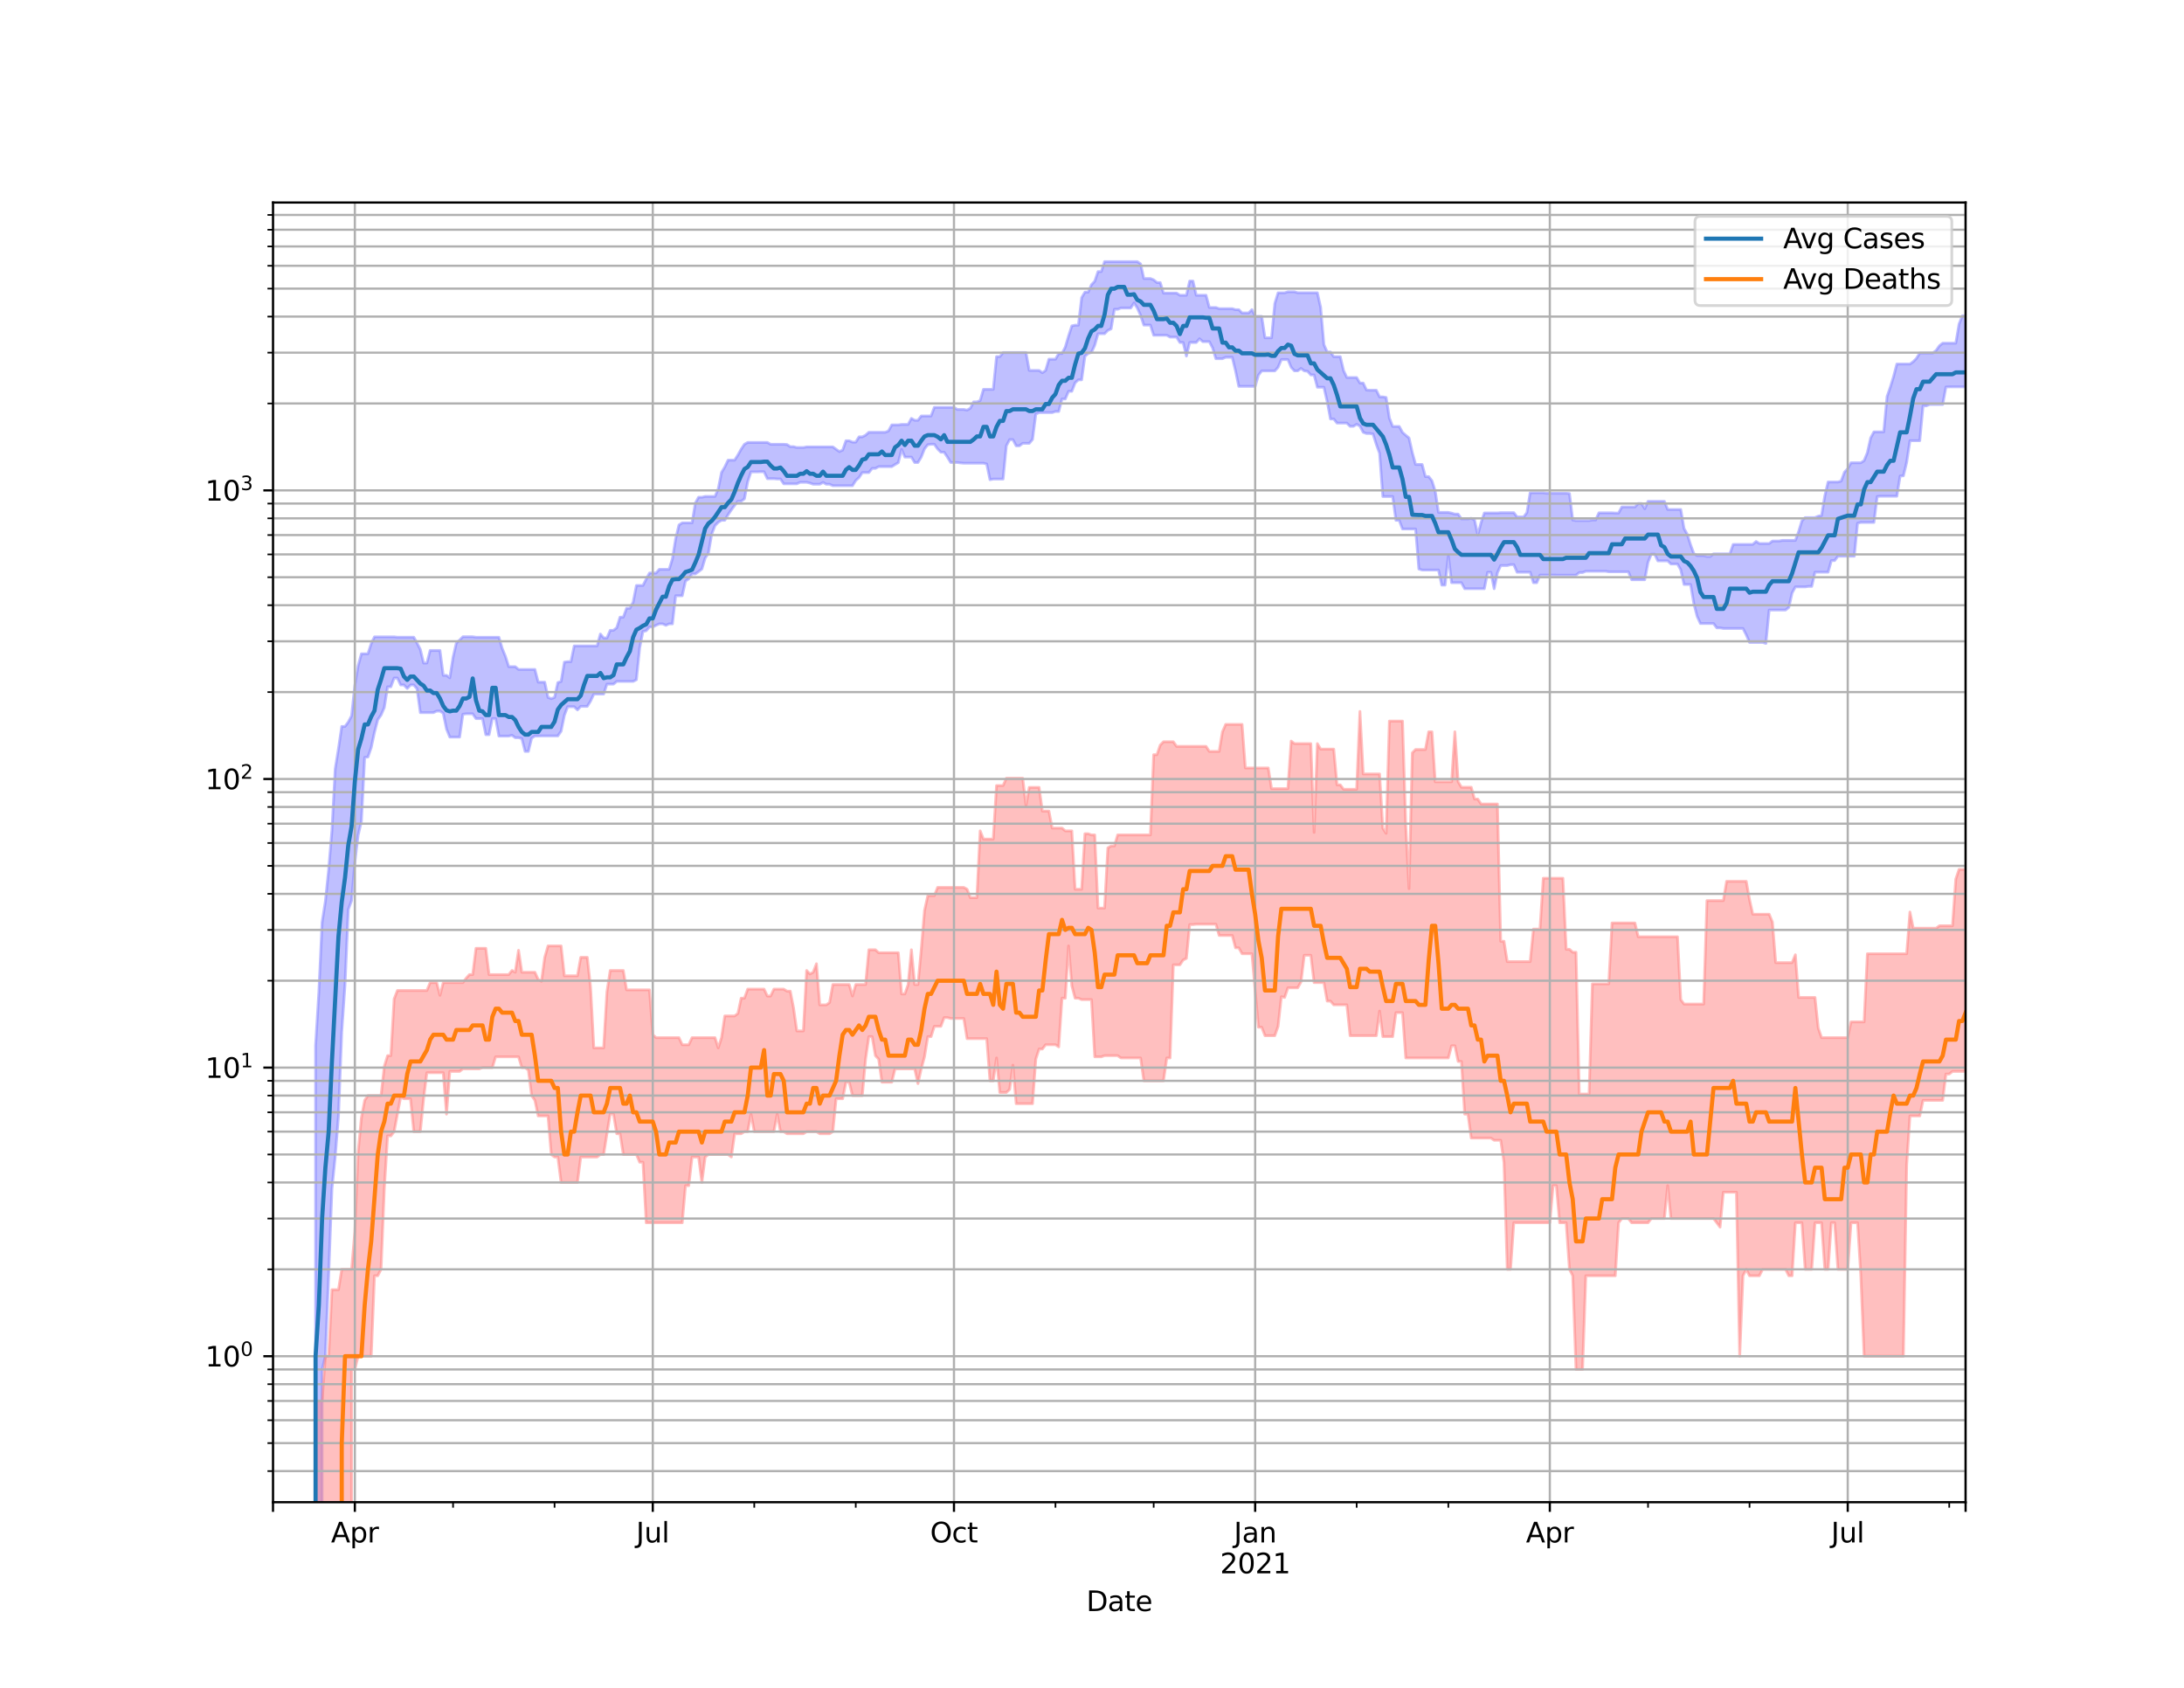 <?xml version="1.0" encoding="utf-8" standalone="no"?>
<!DOCTYPE svg PUBLIC "-//W3C//DTD SVG 1.1//EN"
  "http://www.w3.org/Graphics/SVG/1.1/DTD/svg11.dtd">
<svg height="612pt" version="1.1" viewBox="0 0 792 612" width="792pt" xmlns="http://www.w3.org/2000/svg" xmlns:xlink="http://www.w3.org/1999/xlink">
 <defs>
  <style type="text/css">*{stroke-linecap:butt;stroke-linejoin:round;}</style>
 </defs>
 <g id="figure_1">
  <g id="patch_1">
   <path d="M 0 612 
L 792 612 
L 792 0 
L 0 0 
z
" style="fill:#ffffff;"/>
  </g>
  <g id="axes_1">
   <g id="patch_2">
    <path d="M 99 544.68 
L 712.8 544.68 
L 712.8 73.44 
L 99 73.44 
z
" style="fill:#ffffff;"/>
   </g>
   <g id="PolyCollection_1">
    <path clip-path="url(#p68e2955192)" d="M 99 105143.36 
L 99 105143.36 
L 100.187 105143.36 
L 101.374 105143.36 
L 102.562 105143.36 
L 103.749 105143.36 
L 104.936 105143.36 
L 106.123 105143.36 
L 107.311 105143.36 
L 108.498 105143.36 
L 109.685 105143.36 
L 110.872 105143.36 
L 112.06 105143.36 
L 113.247 105143.36 
L 114.434 379.199 
L 115.621 359.888 
L 116.809 334.383 
L 117.996 326.79 
L 119.183 315.341 
L 120.37 301.132 
L 121.557 278.788 
L 122.745 271.412 
L 123.932 263.393 
L 125.119 263.393 
L 126.306 261.808 
L 127.494 259.556 
L 128.681 248.495 
L 129.868 241.394 
L 131.055 237.059 
L 132.243 237.059 
L 133.43 237.059 
L 134.617 233.378 
L 135.804 230.915 
L 136.991 230.915 
L 138.179 230.915 
L 139.366 230.915 
L 140.553 230.915 
L 141.74 230.915 
L 142.928 230.915 
L 144.115 231.046 
L 145.302 231.046 
L 146.489 231.046 
L 147.677 231.046 
L 148.864 231.046 
L 150.051 231.046 
L 151.238 233.194 
L 152.426 235.496 
L 153.613 240.41 
L 154.8 240.41 
L 155.987 235.853 
L 157.174 235.853 
L 158.362 235.853 
L 159.549 235.853 
L 160.736 244.876 
L 161.923 244.876 
L 163.111 245.779 
L 164.298 238.315 
L 165.485 233.147 
L 166.672 232.1 
L 167.86 230.885 
L 169.047 230.885 
L 170.234 230.885 
L 171.421 230.885 
L 172.609 231.061 
L 173.796 231.061 
L 174.983 231.061 
L 176.17 231.061 
L 177.357 231.061 
L 178.545 231.061 
L 179.732 231.061 
L 180.919 231.061 
L 182.106 235.093 
L 183.294 237.989 
L 184.481 241.727 
L 185.668 241.727 
L 186.855 241.727 
L 188.043 242.74 
L 189.23 242.74 
L 190.417 242.74 
L 191.604 242.74 
L 192.791 242.74 
L 193.979 242.74 
L 195.166 247.347 
L 196.353 247.347 
L 197.54 247.347 
L 198.728 252.877 
L 199.915 253.329 
L 201.102 252.877 
L 202.289 247.495 
L 203.477 247.117 
L 204.664 240.087 
L 205.851 239.926 
L 207.038 239.926 
L 208.226 234.204 
L 209.413 234.204 
L 210.6 234.204 
L 211.787 234.204 
L 212.974 234.204 
L 214.162 234.204 
L 215.349 234.204 
L 216.536 234.204 
L 217.723 229.888 
L 218.911 231.326 
L 220.098 231.326 
L 221.285 228.55 
L 222.472 228.55 
L 223.66 227.602 
L 224.847 223.783 
L 226.034 223.783 
L 227.221 220.551 
L 228.409 220.551 
L 229.596 218.369 
L 230.783 212.292 
L 231.97 212.292 
L 233.157 212.292 
L 234.345 209.937 
L 235.532 207.777 
L 236.719 207.777 
L 237.906 207.777 
L 239.094 206.434 
L 240.281 206.434 
L 241.468 206.434 
L 242.655 206.434 
L 243.843 202.63 
L 245.03 195.29 
L 246.217 190.353 
L 247.404 189.587 
L 248.591 189.587 
L 249.779 189.587 
L 250.966 189.587 
L 252.153 182.404 
L 253.34 180.296 
L 254.528 180.296 
L 255.715 180.009 
L 256.902 180.009 
L 258.089 180.009 
L 259.277 180.009 
L 260.464 177.233 
L 261.651 171.308 
L 262.838 169.311 
L 264.026 166.849 
L 265.213 166.849 
L 266.4 166.849 
L 267.587 164.995 
L 268.774 162.861 
L 269.962 161.097 
L 271.149 160.425 
L 272.336 160.425 
L 273.523 160.425 
L 274.711 160.425 
L 275.898 160.425 
L 277.085 160.425 
L 278.272 160.425 
L 279.46 161.097 
L 280.647 161.097 
L 281.834 161.097 
L 283.021 161.097 
L 284.209 161.097 
L 285.396 161.182 
L 286.583 161.961 
L 287.77 161.961 
L 288.957 162.26 
L 290.145 162.26 
L 291.332 162.26 
L 292.519 162.038 
L 293.706 162.038 
L 294.894 162.038 
L 296.081 162.038 
L 297.268 162.038 
L 298.455 162.038 
L 299.643 162.038 
L 300.83 162.038 
L 302.017 162.038 
L 303.204 162.897 
L 304.391 163.727 
L 305.579 163.193 
L 306.766 159.821 
L 307.953 159.821 
L 309.14 160.31 
L 310.328 160.31 
L 311.515 158.402 
L 312.702 158.402 
L 313.889 157.801 
L 315.077 156.743 
L 316.264 156.743 
L 317.451 156.743 
L 318.638 156.743 
L 319.826 156.743 
L 321.013 156.743 
L 322.2 156.265 
L 323.387 154.069 
L 324.574 154.069 
L 325.762 154.069 
L 326.949 153.891 
L 328.136 153.891 
L 329.323 153.891 
L 330.511 151.705 
L 331.698 152.394 
L 332.885 152.394 
L 334.072 150.84 
L 335.26 150.84 
L 336.447 150.84 
L 337.634 150.84 
L 338.821 147.699 
L 340.009 147.699 
L 341.196 147.699 
L 342.383 147.699 
L 343.57 147.699 
L 344.757 147.699 
L 345.945 147.699 
L 347.132 148.46 
L 348.319 148.46 
L 349.506 148.46 
L 350.694 148.711 
L 351.881 148.026 
L 353.068 145.725 
L 354.255 145.725 
L 355.443 145.241 
L 356.63 141.18 
L 357.817 141.18 
L 359.004 141.18 
L 360.191 141.18 
L 361.379 129.316 
L 362.566 129.316 
L 363.753 127.839 
L 364.94 127.839 
L 366.128 127.839 
L 367.315 127.839 
L 368.502 127.839 
L 369.689 127.839 
L 370.877 127.839 
L 372.064 127.839 
L 373.251 134.315 
L 374.438 134.315 
L 375.626 134.315 
L 376.813 134.315 
L 378 135.164 
L 379.187 134.315 
L 380.374 130.25 
L 381.562 130.25 
L 382.749 130.25 
L 383.936 128.188 
L 385.123 128.188 
L 386.311 125.841 
L 387.498 121.841 
L 388.685 118.165 
L 389.872 117.908 
L 391.06 117.908 
L 392.247 107.935 
L 393.434 105.926 
L 394.621 105.926 
L 395.809 103.227 
L 396.996 101.983 
L 398.183 98.476 
L 399.37 98.476 
L 400.557 94.86 
L 401.745 94.86 
L 402.932 94.86 
L 404.119 94.86 
L 405.306 94.86 
L 406.494 94.86 
L 407.681 94.86 
L 408.868 94.86 
L 410.055 94.86 
L 411.243 94.86 
L 412.43 94.86 
L 413.617 95.67 
L 414.804 100.989 
L 415.991 100.989 
L 417.179 100.989 
L 418.366 101.467 
L 419.553 102.459 
L 420.74 102.459 
L 421.928 106.277 
L 423.115 106.277 
L 424.302 106.277 
L 425.489 106.277 
L 426.677 106.277 
L 427.864 107.049 
L 429.051 107.049 
L 430.238 107.049 
L 431.426 101.911 
L 432.613 101.911 
L 433.8 107.049 
L 434.987 107.049 
L 436.174 107.049 
L 437.362 107.049 
L 438.549 111.497 
L 439.736 111.497 
L 440.923 111.497 
L 442.111 111.926 
L 443.298 111.926 
L 444.485 111.926 
L 445.672 111.926 
L 446.86 111.926 
L 448.047 112.284 
L 449.234 112.284 
L 450.421 113.473 
L 451.609 113.473 
L 452.796 113.473 
L 453.983 112.284 
L 455.17 114.726 
L 456.357 114.726 
L 457.545 114.726 
L 458.732 122.48 
L 459.919 122.48 
L 461.106 122.48 
L 462.294 110.051 
L 463.481 106.177 
L 464.668 106.177 
L 465.855 106.177 
L 467.043 105.803 
L 468.23 105.803 
L 469.417 105.803 
L 470.604 106.157 
L 471.791 106.157 
L 472.979 106.157 
L 474.166 106.157 
L 475.353 106.157 
L 476.54 106.157 
L 477.728 106.157 
L 478.915 111.448 
L 480.102 124.961 
L 481.289 127.632 
L 482.477 127.632 
L 483.664 129.342 
L 484.851 129.342 
L 486.038 129.342 
L 487.226 134.369 
L 488.413 136.894 
L 489.6 136.894 
L 490.787 136.894 
L 491.974 136.894 
L 493.162 138.898 
L 494.349 138.898 
L 495.536 141.425 
L 496.723 141.49 
L 497.911 141.49 
L 499.098 141.49 
L 500.285 143.915 
L 501.472 143.915 
L 502.66 144.116 
L 503.847 151.577 
L 505.034 154.628 
L 506.221 154.628 
L 507.409 154.628 
L 508.596 156.785 
L 509.783 157.825 
L 510.97 158.802 
L 512.157 164.092 
L 513.345 168.412 
L 514.532 168.412 
L 515.719 168.412 
L 516.906 172.814 
L 518.094 172.814 
L 519.281 174.334 
L 520.468 178.107 
L 521.655 185.791 
L 522.843 185.791 
L 524.03 185.791 
L 525.217 185.791 
L 526.404 186.057 
L 527.591 186.408 
L 528.779 186.408 
L 529.966 188.149 
L 531.153 188.149 
L 532.34 188.149 
L 533.528 187.949 
L 534.715 188.481 
L 535.902 193.967 
L 537.089 189.498 
L 538.277 186.008 
L 539.464 186.008 
L 540.651 186.008 
L 541.838 186.008 
L 543.026 186.008 
L 544.213 185.894 
L 545.4 185.894 
L 546.587 185.894 
L 547.774 185.894 
L 548.962 185.894 
L 550.149 187.441 
L 551.336 187.441 
L 552.523 187.441 
L 553.711 185.894 
L 554.898 178.669 
L 556.085 178.669 
L 557.272 178.669 
L 558.46 178.669 
L 559.647 178.669 
L 560.834 178.85 
L 562.021 178.85 
L 563.209 178.85 
L 564.396 178.85 
L 565.583 178.85 
L 566.77 178.85 
L 567.957 178.85 
L 569.145 178.948 
L 570.332 188.561 
L 571.519 188.763 
L 572.706 188.763 
L 573.894 188.763 
L 575.081 188.763 
L 576.268 188.763 
L 577.455 188.544 
L 578.643 188.544 
L 579.83 185.954 
L 581.017 185.954 
L 582.204 185.954 
L 583.391 185.954 
L 584.579 185.954 
L 585.766 186.036 
L 586.953 186.036 
L 588.14 183.819 
L 589.328 183.819 
L 590.515 183.819 
L 591.702 183.819 
L 592.889 183.819 
L 594.077 182.57 
L 595.264 182.57 
L 596.451 184.456 
L 597.638 181.785 
L 598.826 181.785 
L 600.013 181.785 
L 601.2 181.785 
L 602.387 181.785 
L 603.574 181.785 
L 604.762 184.741 
L 605.949 184.741 
L 607.136 184.741 
L 608.323 184.741 
L 609.511 184.741 
L 610.698 191.641 
L 611.885 193.767 
L 613.072 197.542 
L 614.26 200.754 
L 615.447 201.476 
L 616.634 201.476 
L 617.821 201.476 
L 619.009 201.775 
L 620.196 201.775 
L 621.383 200.815 
L 622.57 200.815 
L 623.757 200.815 
L 624.945 200.815 
L 626.132 200.815 
L 627.319 200.815 
L 628.506 197.416 
L 629.694 197.395 
L 630.881 197.395 
L 632.068 197.395 
L 633.255 197.395 
L 634.443 197.395 
L 635.63 197.395 
L 636.817 196.337 
L 638.004 197.081 
L 639.191 197.081 
L 640.379 197.081 
L 641.566 197.081 
L 642.753 196.18 
L 643.94 196.18 
L 645.128 196.18 
L 646.315 195.949 
L 647.502 195.949 
L 648.689 195.949 
L 649.877 195.949 
L 651.064 195.949 
L 652.251 192.758 
L 653.438 188.816 
L 654.626 187.677 
L 655.813 187.677 
L 657 187.677 
L 658.187 187.677 
L 659.374 187.15 
L 660.562 186.949 
L 661.749 179.752 
L 662.936 174.765 
L 664.123 174.765 
L 665.311 174.765 
L 666.498 174.765 
L 667.685 174.422 
L 668.872 171.209 
L 670.06 169.938 
L 671.247 167.795 
L 672.434 167.795 
L 673.621 167.795 
L 674.809 167.795 
L 675.996 167.014 
L 677.183 164.098 
L 678.37 158.793 
L 679.557 156.605 
L 680.745 156.605 
L 681.932 156.605 
L 683.119 156.605 
L 684.306 143.816 
L 685.494 140.397 
L 686.681 136.52 
L 687.868 131.991 
L 689.055 131.991 
L 690.243 131.991 
L 691.43 131.991 
L 692.617 131.991 
L 693.804 131.152 
L 694.991 129.936 
L 696.179 128.001 
L 697.366 128.001 
L 698.553 128.001 
L 699.74 128.001 
L 700.928 128.001 
L 702.115 127.063 
L 703.302 125.382 
L 704.489 124.429 
L 705.677 124.429 
L 706.864 124.429 
L 708.051 124.429 
L 709.238 124.429 
L 710.426 117.512 
L 711.613 114.498 
L 712.8 114.498 
L 712.8 140.266 
L 712.8 140.266 
L 711.613 140.266 
L 710.426 140.266 
L 709.238 140.266 
L 708.051 140.266 
L 706.864 140.278 
L 705.677 140.314 
L 704.489 146.673 
L 703.302 146.673 
L 702.115 146.673 
L 700.928 146.673 
L 699.74 146.673 
L 698.553 147.161 
L 697.366 147.161 
L 696.179 159.791 
L 694.991 159.791 
L 693.804 159.791 
L 692.617 159.791 
L 691.43 167.642 
L 690.243 172.526 
L 689.055 172.603 
L 687.868 179.918 
L 686.681 179.918 
L 685.494 179.918 
L 684.306 179.918 
L 683.119 179.918 
L 681.932 179.918 
L 680.745 180.042 
L 679.557 189.428 
L 678.37 189.428 
L 677.183 189.428 
L 675.996 189.428 
L 674.809 189.428 
L 673.621 189.716 
L 672.434 201.683 
L 671.247 201.683 
L 670.06 201.683 
L 668.872 201.683 
L 667.685 201.683 
L 666.498 201.683 
L 665.311 203.262 
L 664.123 203.262 
L 662.936 207.47 
L 661.749 207.47 
L 660.562 207.47 
L 659.374 207.47 
L 658.187 207.47 
L 657 212.623 
L 655.813 212.623 
L 654.626 212.799 
L 653.438 212.799 
L 652.251 212.799 
L 651.064 212.799 
L 649.877 215.012 
L 648.689 220.249 
L 647.502 221.196 
L 646.315 221.196 
L 645.128 221.196 
L 643.94 221.196 
L 642.753 221.196 
L 641.566 221.196 
L 640.379 233.301 
L 639.191 232.933 
L 638.004 232.933 
L 636.817 232.933 
L 635.63 232.933 
L 634.443 232.933 
L 633.255 230.189 
L 632.068 227.875 
L 630.881 227.875 
L 629.694 227.875 
L 628.506 227.875 
L 627.319 227.875 
L 626.132 227.875 
L 624.945 227.875 
L 623.757 227.656 
L 622.57 227.656 
L 621.383 226.078 
L 620.196 226.078 
L 619.009 226.078 
L 617.821 226.078 
L 616.634 226.078 
L 615.447 223.497 
L 614.26 218.894 
L 613.072 211.924 
L 611.885 211.924 
L 610.698 211.924 
L 609.511 206.631 
L 608.323 204.497 
L 607.136 204.497 
L 605.949 204.497 
L 604.762 203.374 
L 603.574 203.374 
L 602.387 203.374 
L 601.2 203.374 
L 600.013 200.898 
L 598.826 200.898 
L 597.638 203.855 
L 596.451 210.205 
L 595.264 210.205 
L 594.077 210.205 
L 592.889 210.205 
L 591.702 210.205 
L 590.515 207.322 
L 589.328 207.322 
L 588.14 207.322 
L 586.953 207.322 
L 585.766 207.322 
L 584.579 207.322 
L 583.391 207.322 
L 582.204 207.131 
L 581.017 207.131 
L 579.83 207.131 
L 578.643 207.131 
L 577.455 207.131 
L 576.268 207.131 
L 575.081 207.131 
L 573.894 207.593 
L 572.706 207.593 
L 571.519 208.548 
L 570.332 208.548 
L 569.145 208.548 
L 567.957 208.548 
L 566.77 208.548 
L 565.583 208.548 
L 564.396 208.548 
L 563.209 208.521 
L 562.021 208.521 
L 560.834 208.521 
L 559.647 208.521 
L 558.46 208.521 
L 557.272 211.284 
L 556.085 211.284 
L 554.898 207.488 
L 553.711 207.488 
L 552.523 207.488 
L 551.336 207.488 
L 550.149 207.488 
L 548.962 204.743 
L 547.774 204.743 
L 546.587 205.064 
L 545.4 205.064 
L 544.213 205.064 
L 543.026 207.671 
L 541.838 213.472 
L 540.651 207.514 
L 539.464 207.514 
L 538.277 213.472 
L 537.089 213.472 
L 535.902 213.472 
L 534.715 213.472 
L 533.528 213.472 
L 532.34 213.472 
L 531.153 213.472 
L 529.966 211.284 
L 528.779 211.284 
L 527.591 211.284 
L 526.404 211.284 
L 525.217 201.514 
L 524.03 212.156 
L 522.843 212.156 
L 521.655 206.691 
L 520.468 206.691 
L 519.281 206.691 
L 518.094 206.691 
L 516.906 206.691 
L 515.719 206.691 
L 514.532 206.315 
L 513.345 191.808 
L 512.157 191.808 
L 510.97 191.808 
L 509.783 191.808 
L 508.596 191.808 
L 507.409 188.654 
L 506.221 188.654 
L 505.034 180.033 
L 503.847 180.033 
L 502.66 180.033 
L 501.472 180.033 
L 500.285 164.351 
L 499.098 161.122 
L 497.911 157.359 
L 496.723 157.185 
L 495.536 157.185 
L 494.349 156.745 
L 493.162 154.483 
L 491.974 153.838 
L 490.787 154.584 
L 489.6 154.584 
L 488.413 153.405 
L 487.226 153.405 
L 486.038 153.405 
L 484.851 153.405 
L 483.664 151.926 
L 482.477 151.926 
L 481.289 145.593 
L 480.102 140.423 
L 478.915 140.423 
L 477.728 140.423 
L 476.54 135.948 
L 475.353 135.948 
L 474.166 134.614 
L 472.979 134.467 
L 471.791 133.588 
L 470.604 134.467 
L 469.417 134.467 
L 468.23 133.187 
L 467.043 130.377 
L 465.855 130.377 
L 464.668 130.377 
L 463.481 133.187 
L 462.294 134.488 
L 461.106 134.488 
L 459.919 134.488 
L 458.732 134.488 
L 457.545 134.488 
L 456.357 136.017 
L 455.17 140.093 
L 453.983 140.093 
L 452.796 140.093 
L 451.609 140.093 
L 450.421 140.093 
L 449.234 140.093 
L 448.047 134.465 
L 446.86 129.549 
L 445.672 129.549 
L 444.485 129.549 
L 443.298 130.062 
L 442.111 130.062 
L 440.923 130.062 
L 439.736 126.155 
L 438.549 123.883 
L 437.362 123.883 
L 436.174 123.883 
L 434.987 122.827 
L 433.8 124.188 
L 432.613 124.188 
L 431.426 124.188 
L 430.238 129.111 
L 429.051 124.188 
L 427.864 124.188 
L 426.677 122.221 
L 425.489 122.221 
L 424.302 122.221 
L 423.115 121.56 
L 421.928 121.56 
L 420.74 121.56 
L 419.553 121.56 
L 418.366 121.56 
L 417.179 117.884 
L 415.991 117.884 
L 414.804 117.884 
L 413.617 114.344 
L 412.43 111.676 
L 411.243 109.838 
L 410.055 111.676 
L 408.868 111.676 
L 407.681 111.676 
L 406.494 111.676 
L 405.306 112.144 
L 404.119 112.144 
L 402.932 119.244 
L 401.745 119.786 
L 400.557 121.005 
L 399.37 121.005 
L 398.183 121.005 
L 396.996 125.171 
L 395.809 127.774 
L 394.621 128.149 
L 393.434 129.177 
L 392.247 137.721 
L 391.06 137.721 
L 389.872 138.811 
L 388.685 141.886 
L 387.498 141.886 
L 386.311 144.667 
L 385.123 144.667 
L 383.936 149.21 
L 382.749 149.21 
L 381.562 149.599 
L 380.374 149.599 
L 379.187 149.599 
L 378 149.599 
L 376.813 149.599 
L 375.626 150.145 
L 374.438 159.328 
L 373.251 160.746 
L 372.064 160.746 
L 370.877 160.746 
L 369.689 161.654 
L 368.502 161.654 
L 367.315 159.41 
L 366.128 159.41 
L 364.94 161.654 
L 363.753 173.698 
L 362.566 173.698 
L 361.379 173.698 
L 360.191 173.698 
L 359.004 173.935 
L 357.817 168.238 
L 356.63 167.963 
L 355.443 167.963 
L 354.255 167.963 
L 353.068 167.963 
L 351.881 167.963 
L 350.694 167.963 
L 349.506 167.963 
L 348.319 167.853 
L 347.132 167.704 
L 345.945 167.704 
L 344.757 167.704 
L 343.57 165.748 
L 342.383 163.964 
L 341.196 163.964 
L 340.009 162.783 
L 338.821 161.081 
L 337.634 161.081 
L 336.447 161.242 
L 335.26 162.744 
L 334.072 165.741 
L 332.885 167.704 
L 331.698 167.704 
L 330.511 165.741 
L 329.323 165.741 
L 328.136 165.741 
L 326.949 162.943 
L 325.762 167.762 
L 324.574 168.434 
L 323.387 169.195 
L 322.2 169.195 
L 321.013 169.195 
L 319.826 169.195 
L 318.638 169.195 
L 317.451 169.839 
L 316.264 169.839 
L 315.077 171.347 
L 313.889 171.347 
L 312.702 171.347 
L 311.515 173.157 
L 310.328 174.233 
L 309.14 176.111 
L 307.953 176.111 
L 306.766 176.111 
L 305.579 176.111 
L 304.391 176.111 
L 303.204 176.111 
L 302.017 176.111 
L 300.83 175.576 
L 299.643 175.576 
L 298.455 174.923 
L 297.268 175.576 
L 296.081 175.576 
L 294.894 175.576 
L 293.706 175.154 
L 292.519 174.88 
L 291.332 174.88 
L 290.145 174.88 
L 288.957 175.429 
L 287.77 175.429 
L 286.583 175.429 
L 285.396 175.429 
L 284.209 175.429 
L 283.021 173.669 
L 281.834 173.669 
L 280.647 173.565 
L 279.46 173.565 
L 278.272 173.565 
L 277.085 171.048 
L 275.898 171.048 
L 274.711 171.099 
L 273.523 171.099 
L 272.336 171.099 
L 271.149 174.667 
L 269.962 180.857 
L 268.774 181.74 
L 267.587 181.74 
L 266.4 183.257 
L 265.213 184.879 
L 264.026 186.633 
L 262.838 188.642 
L 261.651 188.642 
L 260.464 189.375 
L 259.277 190.593 
L 258.089 193.676 
L 256.902 200.559 
L 255.715 202.364 
L 254.528 206.324 
L 253.34 207.244 
L 252.153 208.103 
L 250.966 208.103 
L 249.779 209.891 
L 248.591 210.68 
L 247.404 216.012 
L 246.217 216.012 
L 245.03 216.012 
L 243.843 226.209 
L 242.655 226.209 
L 241.468 226.727 
L 240.281 226.209 
L 239.094 226.209 
L 237.906 226.727 
L 236.719 227.331 
L 235.532 227.331 
L 234.345 228.717 
L 233.157 228.968 
L 231.97 234.869 
L 230.783 246.474 
L 229.596 247.075 
L 228.409 247.075 
L 227.221 247.075 
L 226.034 247.075 
L 224.847 247.075 
L 223.66 247.075 
L 222.472 248.067 
L 221.285 248.067 
L 220.098 248.067 
L 218.911 251.66 
L 217.723 251.66 
L 216.536 251.66 
L 215.349 251.66 
L 214.162 254.2 
L 212.974 256.119 
L 211.787 256.119 
L 210.6 256.119 
L 209.413 257.41 
L 208.226 256.247 
L 207.038 256.247 
L 205.851 256.247 
L 204.664 259.364 
L 203.477 265.129 
L 202.289 266.838 
L 201.102 266.838 
L 199.915 266.838 
L 198.728 266.838 
L 197.54 266.838 
L 196.353 266.838 
L 195.166 266.87 
L 193.979 266.87 
L 192.791 267.651 
L 191.604 272.457 
L 190.417 272.457 
L 189.23 267.782 
L 188.043 267.487 
L 186.855 267.487 
L 185.668 266.612 
L 184.481 266.902 
L 183.294 266.902 
L 182.106 266.902 
L 180.919 266.902 
L 179.732 260.556 
L 178.545 260.556 
L 177.357 266.388 
L 176.17 266.388 
L 174.983 260.556 
L 173.796 260.556 
L 172.609 260.556 
L 171.421 258.82 
L 170.234 258.82 
L 169.047 258.82 
L 167.86 258.983 
L 166.672 267.258 
L 165.485 267.258 
L 164.298 267.258 
L 163.111 267.258 
L 161.923 264.329 
L 160.736 258.632 
L 159.549 257.832 
L 158.362 257.832 
L 157.174 258.39 
L 155.987 258.39 
L 154.8 258.39 
L 153.613 258.39 
L 152.426 258.39 
L 151.238 249.762 
L 150.051 248.366 
L 148.864 248.366 
L 147.677 249.629 
L 146.489 248.366 
L 145.302 248.366 
L 144.115 245.86 
L 142.928 245.86 
L 141.74 249.037 
L 140.553 249.037 
L 139.366 256.528 
L 138.179 259.282 
L 136.991 260.95 
L 135.804 265.503 
L 134.617 271.057 
L 133.43 274.471 
L 132.243 274.624 
L 131.055 297.828 
L 129.868 302.879 
L 128.681 312.613 
L 127.494 326.55 
L 126.306 329.78 
L 125.119 356.986 
L 123.932 374.144 
L 122.745 404.633 
L 121.557 419.527 
L 120.37 431.081 
L 119.183 462.585 
L 117.996 491.757 
L 116.809 496.545 
L 115.621 105143.36 
L 114.434 105143.36 
L 113.247 105143.36 
L 112.06 105143.36 
L 110.872 105143.36 
L 109.685 105143.36 
L 108.498 105143.36 
L 107.311 105143.36 
L 106.123 105143.36 
L 104.936 105143.36 
L 103.749 105143.36 
L 102.562 105143.36 
L 101.374 105143.36 
L 100.187 105143.36 
L 99 105143.36 
z
" style="fill:#8080ff;fill-opacity:0.5;stroke:#8080ff;stroke-opacity:0.5;"/>
   </g>
   <g id="PolyCollection_2">
    <path clip-path="url(#p68e2955192)" d="M 99 105143.36 
L 99 105143.36 
L 100.187 105143.36 
L 101.374 105143.36 
L 102.562 105143.36 
L 103.749 105143.36 
L 104.936 105143.36 
L 106.123 105143.36 
L 107.311 105143.36 
L 108.498 105143.36 
L 109.685 105143.36 
L 110.872 105143.36 
L 112.06 105143.36 
L 113.247 105143.36 
L 114.434 507.967 
L 115.621 507.967 
L 116.809 507.967 
L 117.996 491.757 
L 119.183 491.757 
L 120.37 467.64 
L 121.557 467.64 
L 122.745 467.64 
L 123.932 460.253 
L 125.119 460.253 
L 126.306 460.253 
L 127.494 460.253 
L 128.681 446.614 
L 129.868 417.708 
L 131.055 405.307 
L 132.243 398.984 
L 133.43 397.247 
L 134.617 397.247 
L 135.804 397.247 
L 136.991 397.247 
L 138.179 397.247 
L 139.366 386.653 
L 140.553 382.773 
L 141.74 382.773 
L 142.928 362.193 
L 144.115 359.145 
L 145.302 359.145 
L 146.489 359.145 
L 147.677 359.145 
L 148.864 359.145 
L 150.051 359.145 
L 151.238 359.145 
L 152.426 359.145 
L 153.613 359.145 
L 154.8 359.145 
L 155.987 356.289 
L 157.174 356.289 
L 158.362 356.289 
L 159.549 360.898 
L 160.736 356.289 
L 161.923 356.289 
L 163.111 356.289 
L 164.298 356.289 
L 165.485 356.289 
L 166.672 356.289 
L 167.86 356.289 
L 169.047 354.702 
L 170.234 353.384 
L 171.421 353.384 
L 172.609 343.853 
L 173.796 343.853 
L 174.983 343.853 
L 176.17 343.853 
L 177.357 353.384 
L 178.545 353.384 
L 179.732 353.384 
L 180.919 353.384 
L 182.106 353.384 
L 183.294 353.384 
L 184.481 353.384 
L 185.668 351.894 
L 186.855 352.527 
L 188.043 344.56 
L 189.23 352.527 
L 190.417 352.527 
L 191.604 352.527 
L 192.791 352.527 
L 193.979 352.527 
L 195.166 355.15 
L 196.353 355.83 
L 197.54 347.126 
L 198.728 342.984 
L 199.915 342.984 
L 201.102 342.984 
L 202.289 342.984 
L 203.477 342.984 
L 204.664 353.819 
L 205.851 353.819 
L 207.038 353.819 
L 208.226 353.819 
L 209.413 353.819 
L 210.6 347.126 
L 211.787 347.126 
L 212.974 347.126 
L 214.162 357.933 
L 215.349 379.969 
L 216.536 379.969 
L 217.723 379.969 
L 218.911 379.969 
L 220.098 359.639 
L 221.285 351.894 
L 222.472 351.894 
L 223.66 351.894 
L 224.847 351.894 
L 226.034 351.894 
L 227.221 358.9 
L 228.409 358.9 
L 229.596 358.9 
L 230.783 358.9 
L 231.97 358.9 
L 233.157 358.9 
L 234.345 358.9 
L 235.532 358.9 
L 236.719 375.181 
L 237.906 376.242 
L 239.094 376.242 
L 240.281 376.242 
L 241.468 376.242 
L 242.655 376.242 
L 243.843 376.242 
L 245.03 376.242 
L 246.217 376.242 
L 247.404 378.819 
L 248.591 378.819 
L 249.779 378.819 
L 250.966 376.242 
L 252.153 376.242 
L 253.34 376.242 
L 254.528 376.242 
L 255.715 376.242 
L 256.902 376.242 
L 258.089 376.242 
L 259.277 376.242 
L 260.464 379.969 
L 261.651 376.242 
L 262.838 368.375 
L 264.026 368.375 
L 265.213 368.375 
L 266.4 368.375 
L 267.587 367.481 
L 268.774 361.931 
L 269.962 361.931 
L 271.149 358.656 
L 272.336 358.656 
L 273.523 358.656 
L 274.711 358.656 
L 275.898 358.656 
L 277.085 358.656 
L 278.272 361.154 
L 279.46 361.154 
L 280.647 358.656 
L 281.834 358.656 
L 283.021 358.656 
L 284.209 358.656 
L 285.396 359.392 
L 286.583 359.392 
L 287.77 365.46 
L 288.957 373.803 
L 290.145 373.803 
L 291.332 373.803 
L 292.519 351.894 
L 293.706 353.168 
L 294.894 352.527 
L 296.081 349.448 
L 297.268 364.345 
L 298.455 364.345 
L 299.643 364.345 
L 300.83 363.526 
L 302.017 356.986 
L 303.204 356.986 
L 304.391 356.986 
L 305.579 356.986 
L 306.766 356.986 
L 307.953 356.986 
L 309.14 361.154 
L 310.328 356.986 
L 311.515 356.986 
L 312.702 356.986 
L 313.889 356.986 
L 315.077 344.382 
L 316.264 344.382 
L 317.451 344.382 
L 318.638 345.46 
L 319.826 345.46 
L 321.013 345.46 
L 322.2 345.46 
L 323.387 345.46 
L 324.574 345.46 
L 325.762 345.46 
L 326.949 360.39 
L 328.136 360.39 
L 329.323 356.986 
L 330.511 344.382 
L 331.698 356.986 
L 332.885 356.986 
L 334.072 344.382 
L 335.26 330.168 
L 336.447 324.785 
L 337.634 324.785 
L 338.821 324.785 
L 340.009 321.773 
L 341.196 321.773 
L 342.383 321.773 
L 343.57 321.773 
L 344.757 321.773 
L 345.945 321.773 
L 347.132 321.773 
L 348.319 321.773 
L 349.506 321.773 
L 350.694 322.425 
L 351.881 325.483 
L 353.068 325.483 
L 354.255 325.483 
L 355.443 301.27 
L 356.63 304.253 
L 357.817 304.253 
L 359.004 304.253 
L 360.191 304.253 
L 361.379 284.833 
L 362.566 284.833 
L 363.753 284.833 
L 364.94 282.182 
L 366.128 282.182 
L 367.315 282.182 
L 368.502 282.182 
L 369.689 282.182 
L 370.877 282.182 
L 372.064 292.087 
L 373.251 285.508 
L 374.438 285.508 
L 375.626 285.508 
L 376.813 285.508 
L 378 294.097 
L 379.187 294.097 
L 380.374 294.097 
L 381.562 300.25 
L 382.749 300.25 
L 383.936 300.25 
L 385.123 300.25 
L 386.311 301.27 
L 387.498 301.27 
L 388.685 301.27 
L 389.872 322.425 
L 391.06 322.425 
L 392.247 322.425 
L 393.434 302.313 
L 394.621 302.313 
L 395.809 302.737 
L 396.996 302.737 
L 398.183 329.268 
L 399.37 329.268 
L 400.557 329.268 
L 401.745 307.447 
L 402.932 306.743 
L 404.119 306.743 
L 405.306 302.737 
L 406.494 302.737 
L 407.681 302.737 
L 408.868 302.737 
L 410.055 302.737 
L 411.243 302.737 
L 412.43 302.737 
L 413.617 302.737 
L 414.804 302.737 
L 415.991 302.737 
L 417.179 302.737 
L 418.366 273.64 
L 419.553 273.64 
L 420.74 270.181 
L 421.928 268.949 
L 423.115 268.949 
L 424.302 268.949 
L 425.489 268.949 
L 426.677 270.634 
L 427.864 270.634 
L 429.051 270.634 
L 430.238 270.634 
L 431.426 270.634 
L 432.613 270.634 
L 433.8 270.634 
L 434.987 270.634 
L 436.174 270.634 
L 437.362 270.634 
L 438.549 272.457 
L 439.736 272.457 
L 440.923 272.457 
L 442.111 272.457 
L 443.298 265.378 
L 444.485 262.652 
L 445.672 262.652 
L 446.86 262.652 
L 448.047 262.652 
L 449.234 262.652 
L 450.421 262.652 
L 451.609 278.453 
L 452.796 278.453 
L 453.983 278.453 
L 455.17 278.453 
L 456.357 278.453 
L 457.545 278.453 
L 458.732 278.453 
L 459.919 278.453 
L 461.106 285.948 
L 462.294 285.948 
L 463.481 285.948 
L 464.668 285.948 
L 465.855 285.948 
L 467.043 285.948 
L 468.23 268.713 
L 469.417 269.629 
L 470.604 269.629 
L 471.791 269.629 
L 472.979 269.629 
L 474.166 269.629 
L 475.353 269.629 
L 476.54 301.823 
L 477.728 269.629 
L 478.915 271.626 
L 480.102 271.626 
L 481.289 271.626 
L 482.477 271.626 
L 483.664 271.626 
L 484.851 284.594 
L 486.038 284.594 
L 487.226 286.194 
L 488.413 286.194 
L 489.6 286.194 
L 490.787 286.194 
L 491.974 286.194 
L 493.162 257.964 
L 494.349 280.627 
L 495.536 280.627 
L 496.723 280.627 
L 497.911 280.627 
L 499.098 280.627 
L 500.285 280.627 
L 501.472 300.317 
L 502.66 302.172 
L 503.847 261.463 
L 505.034 261.463 
L 506.221 261.463 
L 507.409 261.463 
L 508.596 261.463 
L 509.783 299.121 
L 510.97 322.207 
L 512.157 272.971 
L 513.345 271.77 
L 514.532 271.77 
L 515.719 271.77 
L 516.906 271.77 
L 518.094 265.347 
L 519.281 265.347 
L 520.468 283.465 
L 521.655 283.465 
L 522.843 283.465 
L 524.03 283.465 
L 525.217 283.465 
L 526.404 283.465 
L 527.591 265.347 
L 528.779 283.465 
L 529.966 285.46 
L 531.153 285.46 
L 532.34 285.46 
L 533.528 285.46 
L 534.715 289.733 
L 535.902 289.733 
L 537.089 291.529 
L 538.277 291.529 
L 539.464 291.529 
L 540.651 291.529 
L 541.838 291.529 
L 543.026 291.529 
L 544.213 341.294 
L 545.4 341.294 
L 546.587 348.661 
L 547.774 348.661 
L 548.962 348.661 
L 550.149 348.661 
L 551.336 348.661 
L 552.523 348.661 
L 553.711 348.661 
L 554.898 348.661 
L 556.085 336.872 
L 557.272 336.872 
L 558.46 336.872 
L 559.647 318.443 
L 560.834 318.443 
L 562.021 318.443 
L 563.209 318.443 
L 564.396 318.443 
L 565.583 318.443 
L 566.77 318.443 
L 567.957 344.205 
L 569.145 344.205 
L 570.332 345.279 
L 571.519 345.279 
L 572.706 396.682 
L 573.894 396.682 
L 575.081 396.682 
L 576.268 396.682 
L 577.455 356.753 
L 578.643 356.753 
L 579.83 356.753 
L 581.017 356.753 
L 582.204 356.753 
L 583.391 356.753 
L 584.579 334.668 
L 585.766 334.668 
L 586.953 334.668 
L 588.14 334.668 
L 589.328 334.668 
L 590.515 334.668 
L 591.702 334.668 
L 592.889 334.668 
L 594.077 339.665 
L 595.264 339.665 
L 596.451 339.665 
L 597.638 339.665 
L 598.826 339.665 
L 600.013 339.665 
L 601.2 339.665 
L 602.387 339.665 
L 603.574 339.665 
L 604.762 339.665 
L 605.949 339.665 
L 607.136 339.665 
L 608.323 339.665 
L 609.511 362.457 
L 610.698 364.07 
L 611.885 364.07 
L 613.072 364.07 
L 614.26 364.07 
L 615.447 364.07 
L 616.634 364.07 
L 617.821 364.07 
L 619.009 326.55 
L 620.196 326.55 
L 621.383 326.55 
L 622.57 326.55 
L 623.757 326.55 
L 624.945 326.55 
L 626.132 319.561 
L 627.319 319.561 
L 628.506 319.561 
L 629.694 319.561 
L 630.881 319.561 
L 632.068 319.561 
L 633.255 319.561 
L 634.443 326.191 
L 635.63 331.485 
L 636.817 331.485 
L 638.004 331.485 
L 639.191 331.485 
L 640.379 331.485 
L 641.566 331.485 
L 642.753 334.383 
L 643.94 349.053 
L 645.128 349.053 
L 646.315 349.053 
L 647.502 349.053 
L 648.689 349.053 
L 649.877 349.053 
L 651.064 346.193 
L 652.251 361.671 
L 653.438 361.671 
L 654.626 361.671 
L 655.813 361.671 
L 657 361.671 
L 658.187 361.671 
L 659.374 372.797 
L 660.562 376.242 
L 661.749 376.242 
L 662.936 376.242 
L 664.123 376.242 
L 665.311 376.242 
L 666.498 376.242 
L 667.685 376.242 
L 668.872 376.242 
L 670.06 376.242 
L 671.247 370.532 
L 672.434 370.532 
L 673.621 370.532 
L 674.809 370.532 
L 675.996 370.532 
L 677.183 345.825 
L 678.37 345.825 
L 679.557 345.825 
L 680.745 345.825 
L 681.932 345.825 
L 683.119 345.825 
L 684.306 345.825 
L 685.494 345.825 
L 686.681 345.825 
L 687.868 345.825 
L 689.055 345.825 
L 690.243 345.825 
L 691.43 345.825 
L 692.617 330.69 
L 693.804 336.572 
L 694.991 336.572 
L 696.179 336.572 
L 697.366 336.572 
L 698.553 336.572 
L 699.74 336.572 
L 700.928 336.572 
L 702.115 336.572 
L 703.302 335.683 
L 704.489 335.683 
L 705.677 335.683 
L 706.864 335.683 
L 708.051 335.683 
L 709.238 318.745 
L 710.426 315.248 
L 711.613 315.248 
L 712.8 315.248 
L 712.8 388.489 
L 712.8 388.489 
L 711.613 388.489 
L 710.426 388.489 
L 709.238 388.489 
L 708.051 388.489 
L 706.864 389.436 
L 705.677 389.436 
L 704.489 398.984 
L 703.302 398.984 
L 702.115 398.984 
L 700.928 398.984 
L 699.74 398.984 
L 698.553 398.984 
L 697.366 398.984 
L 696.179 404.633 
L 694.991 404.633 
L 693.804 404.633 
L 692.617 404.633 
L 691.43 422.398 
L 690.243 491.757 
L 689.055 491.757 
L 687.868 491.757 
L 686.681 491.757 
L 685.494 491.757 
L 684.306 491.757 
L 683.119 491.757 
L 681.932 491.757 
L 680.745 491.757 
L 679.557 491.757 
L 678.37 491.757 
L 677.183 491.757 
L 675.996 491.757 
L 674.809 462.585 
L 673.621 443.366 
L 672.434 443.366 
L 671.247 443.366 
L 670.06 460.253 
L 668.872 460.253 
L 667.685 460.253 
L 666.498 460.253 
L 665.311 443.366 
L 664.123 443.366 
L 662.936 460.253 
L 661.749 460.253 
L 660.562 443.366 
L 659.374 443.366 
L 658.187 443.366 
L 657 460.253 
L 655.813 460.253 
L 654.626 460.253 
L 653.438 443.366 
L 652.251 443.366 
L 651.064 443.366 
L 649.877 462.585 
L 648.689 462.585 
L 647.502 460.253 
L 646.315 460.253 
L 645.128 460.253 
L 643.94 460.253 
L 642.753 460.253 
L 641.566 460.253 
L 640.379 460.253 
L 639.191 460.253 
L 638.004 462.585 
L 636.817 462.585 
L 635.63 462.585 
L 634.443 462.585 
L 633.255 460.253 
L 632.068 462.585 
L 630.881 491.757 
L 629.694 432.294 
L 628.506 432.294 
L 627.319 432.294 
L 626.132 432.294 
L 624.945 432.294 
L 623.757 444.961 
L 622.57 443.366 
L 621.383 441.825 
L 620.196 441.825 
L 619.009 441.825 
L 617.821 441.825 
L 616.634 441.825 
L 615.447 441.825 
L 614.26 441.825 
L 613.072 441.825 
L 611.885 441.825 
L 610.698 441.825 
L 609.511 441.825 
L 608.323 441.825 
L 607.136 441.825 
L 605.949 441.825 
L 604.762 429.901 
L 603.574 441.825 
L 602.387 441.825 
L 601.2 441.825 
L 600.013 441.825 
L 598.826 441.825 
L 597.638 443.366 
L 596.451 443.366 
L 595.264 443.366 
L 594.077 443.366 
L 592.889 443.366 
L 591.702 443.366 
L 590.515 441.825 
L 589.328 441.825 
L 588.14 441.825 
L 586.953 443.366 
L 585.766 462.585 
L 584.579 462.585 
L 583.391 462.585 
L 582.204 462.585 
L 581.017 462.585 
L 579.83 462.585 
L 578.643 462.585 
L 577.455 462.585 
L 576.268 462.585 
L 575.081 462.585 
L 573.894 496.545 
L 572.706 496.545 
L 571.519 496.545 
L 570.332 462.585 
L 569.145 460.253 
L 567.957 443.366 
L 566.77 443.366 
L 565.583 443.366 
L 564.396 429.901 
L 563.209 429.901 
L 562.021 443.366 
L 560.834 443.366 
L 559.647 443.366 
L 558.46 443.366 
L 557.272 443.366 
L 556.085 443.366 
L 554.898 443.366 
L 553.711 443.366 
L 552.523 443.366 
L 551.336 443.366 
L 550.149 443.366 
L 548.962 443.366 
L 547.774 460.253 
L 546.587 460.253 
L 545.4 421.421 
L 544.213 413.458 
L 543.026 413.458 
L 541.838 413.458 
L 540.651 412.653 
L 539.464 412.653 
L 538.277 412.653 
L 537.089 412.653 
L 535.902 412.653 
L 534.715 412.653 
L 533.528 412.653 
L 532.34 403.97 
L 531.153 403.97 
L 529.966 384.888 
L 528.779 384.888 
L 527.591 379.199 
L 526.404 379.199 
L 525.217 383.607 
L 524.03 383.607 
L 522.843 383.607 
L 521.655 383.607 
L 520.468 383.607 
L 519.281 383.607 
L 518.094 383.607 
L 516.906 383.607 
L 515.719 383.607 
L 514.532 383.607 
L 513.345 383.607 
L 512.157 383.607 
L 510.97 383.607 
L 509.783 383.607 
L 508.596 367.187 
L 507.409 367.187 
L 506.221 367.187 
L 505.034 375.885 
L 503.847 375.885 
L 502.66 375.885 
L 501.472 375.885 
L 500.285 366.604 
L 499.098 375.532 
L 497.911 375.532 
L 496.723 375.532 
L 495.536 375.532 
L 494.349 375.532 
L 493.162 375.532 
L 491.974 375.532 
L 490.787 375.532 
L 489.6 375.532 
L 488.413 364.345 
L 487.226 364.345 
L 486.038 364.345 
L 484.851 364.345 
L 483.664 364.345 
L 482.477 362.988 
L 481.289 362.988 
L 480.102 356.289 
L 478.915 356.289 
L 477.728 356.289 
L 476.54 356.289 
L 475.353 346.378 
L 474.166 346.378 
L 472.979 346.378 
L 471.791 356.059 
L 470.604 358.173 
L 469.417 358.173 
L 468.23 358.173 
L 467.043 358.173 
L 465.855 361.671 
L 464.668 361.412 
L 463.481 372.138 
L 462.294 375.532 
L 461.106 375.532 
L 459.919 375.532 
L 458.732 375.532 
L 457.545 372.467 
L 456.357 372.467 
L 455.17 359.145 
L 453.983 345.825 
L 452.796 345.825 
L 451.609 345.825 
L 450.421 345.825 
L 449.234 343.677 
L 448.047 343.677 
L 446.86 339.187 
L 445.672 339.187 
L 444.485 339.187 
L 443.298 339.187 
L 442.111 339.187 
L 440.923 335.101 
L 439.736 335.101 
L 438.549 335.101 
L 437.362 335.101 
L 436.174 335.101 
L 434.987 335.101 
L 433.8 335.101 
L 432.613 335.246 
L 431.426 335.246 
L 430.238 347.505 
L 429.051 348.079 
L 427.864 349.846 
L 426.677 349.846 
L 425.489 349.846 
L 424.302 383.607 
L 423.115 383.607 
L 421.928 391.894 
L 420.74 391.894 
L 419.553 391.894 
L 418.366 391.894 
L 417.179 391.894 
L 415.991 391.894 
L 414.804 391.894 
L 413.617 383.607 
L 412.43 383.607 
L 411.243 383.607 
L 410.055 383.607 
L 408.868 383.607 
L 407.681 383.607 
L 406.494 383.607 
L 405.306 382.773 
L 404.119 382.773 
L 402.932 382.773 
L 401.745 382.773 
L 400.557 382.773 
L 399.37 383.188 
L 398.183 383.188 
L 396.996 383.188 
L 395.809 362.457 
L 394.621 362.457 
L 393.434 362.457 
L 392.247 362.457 
L 391.06 361.931 
L 389.872 361.931 
L 388.685 357.457 
L 387.498 342.984 
L 386.311 361.931 
L 385.123 361.931 
L 383.936 379.583 
L 382.749 378.819 
L 381.562 378.819 
L 380.374 378.819 
L 379.187 378.819 
L 378 380.359 
L 376.813 380.359 
L 375.626 384.03 
L 374.438 400.18 
L 373.251 400.18 
L 372.064 400.18 
L 370.877 400.18 
L 369.689 400.18 
L 368.502 400.18 
L 367.315 386.205 
L 366.128 395.029 
L 364.94 396.125 
L 363.753 396.125 
L 362.566 396.125 
L 361.379 383.607 
L 360.191 391.894 
L 359.004 391.894 
L 357.817 376.601 
L 356.63 376.601 
L 355.443 376.601 
L 354.255 376.601 
L 353.068 376.601 
L 351.881 376.601 
L 350.694 376.601 
L 349.506 369.287 
L 348.319 369.287 
L 347.132 369.287 
L 345.945 369.287 
L 344.757 369.287 
L 343.57 368.981 
L 342.383 368.981 
L 341.196 372.138 
L 340.009 372.138 
L 338.821 372.138 
L 337.634 375.885 
L 336.447 375.885 
L 335.26 383.188 
L 334.072 387.562 
L 332.885 392.915 
L 331.698 387.562 
L 330.511 387.562 
L 329.323 387.562 
L 328.136 387.562 
L 326.949 387.562 
L 325.762 387.562 
L 324.574 387.562 
L 323.387 392.402 
L 322.2 392.402 
L 321.013 392.402 
L 319.826 392.402 
L 318.638 384.03 
L 317.451 382.773 
L 316.264 375.885 
L 315.077 375.885 
L 313.889 384.03 
L 312.702 397.247 
L 311.515 397.247 
L 310.328 397.247 
L 309.14 397.247 
L 307.953 392.402 
L 306.766 392.402 
L 305.579 398.398 
L 304.391 398.398 
L 303.204 398.398 
L 302.017 410.322 
L 300.83 411.086 
L 299.643 411.086 
L 298.455 411.086 
L 297.268 411.086 
L 296.081 410.322 
L 294.894 410.322 
L 293.706 410.322 
L 292.519 410.322 
L 291.332 411.086 
L 290.145 411.086 
L 288.957 411.086 
L 287.77 411.086 
L 286.583 411.086 
L 285.396 411.086 
L 284.209 410.322 
L 283.021 410.322 
L 281.834 403.97 
L 280.647 410.322 
L 279.46 410.322 
L 278.272 410.322 
L 277.085 410.322 
L 275.898 410.322 
L 274.711 410.322 
L 273.523 410.322 
L 272.336 403.97 
L 271.149 410.322 
L 269.962 410.322 
L 268.774 411.086 
L 267.587 411.086 
L 266.4 411.086 
L 265.213 419.527 
L 264.026 418.608 
L 262.838 418.608 
L 261.651 418.608 
L 260.464 418.608 
L 259.277 418.608 
L 258.089 418.608 
L 256.902 418.608 
L 255.715 419.527 
L 254.528 428.75 
L 253.34 419.527 
L 252.153 419.527 
L 250.966 419.527 
L 249.779 429.901 
L 248.591 429.901 
L 247.404 443.366 
L 246.217 443.366 
L 245.03 443.366 
L 243.843 443.366 
L 242.655 443.366 
L 241.468 443.366 
L 240.281 443.366 
L 239.094 443.366 
L 237.906 443.366 
L 236.719 443.366 
L 235.532 443.366 
L 234.345 443.366 
L 233.157 421.421 
L 231.97 421.421 
L 230.783 418.608 
L 229.596 418.608 
L 228.409 418.608 
L 227.221 418.608 
L 226.034 418.608 
L 224.847 411.086 
L 223.66 411.086 
L 222.472 403.97 
L 221.285 403.97 
L 220.098 411.086 
L 218.911 418.608 
L 217.723 418.608 
L 216.536 419.527 
L 215.349 419.527 
L 214.162 419.527 
L 212.974 419.527 
L 211.787 419.527 
L 210.6 419.527 
L 209.413 428.75 
L 208.226 428.75 
L 207.038 428.75 
L 205.851 428.75 
L 204.664 428.75 
L 203.477 428.75 
L 202.289 419.527 
L 201.102 419.527 
L 199.915 418.608 
L 198.728 404.633 
L 197.54 404.633 
L 196.353 404.633 
L 195.166 404.633 
L 193.979 398.984 
L 192.791 397.247 
L 191.604 388.023 
L 190.417 387.105 
L 189.23 387.105 
L 188.043 383.188 
L 186.855 383.188 
L 185.668 383.188 
L 184.481 383.188 
L 183.294 383.188 
L 182.106 383.188 
L 180.919 383.188 
L 179.732 383.188 
L 178.545 387.105 
L 177.357 387.105 
L 176.17 387.105 
L 174.983 387.105 
L 173.796 387.562 
L 172.609 387.562 
L 171.421 387.562 
L 170.234 387.562 
L 169.047 387.562 
L 167.86 387.562 
L 166.672 388.489 
L 165.485 388.489 
L 164.298 388.489 
L 163.111 388.489 
L 161.923 403.97 
L 160.736 388.96 
L 159.549 388.96 
L 158.362 388.96 
L 157.174 388.96 
L 155.987 388.96 
L 154.8 388.96 
L 153.613 398.398 
L 152.426 410.322 
L 151.238 410.322 
L 150.051 410.322 
L 148.864 398.398 
L 147.677 398.398 
L 146.489 398.398 
L 145.302 397.819 
L 144.115 403.97 
L 142.928 410.322 
L 141.74 411.863 
L 140.553 411.863 
L 139.366 431.081 
L 138.179 460.253 
L 136.991 462.585 
L 135.804 462.585 
L 134.617 491.757 
L 133.43 491.757 
L 132.243 491.757 
L 131.055 491.757 
L 129.868 491.757 
L 128.681 496.545 
L 127.494 496.545 
L 126.306 105143.36 
L 125.119 105143.36 
L 123.932 105143.36 
L 122.745 105143.36 
L 121.557 105143.36 
L 120.37 105143.36 
L 119.183 105143.36 
L 117.996 105143.36 
L 116.809 105143.36 
L 115.621 105143.36 
L 114.434 105143.36 
L 113.247 105143.36 
L 112.06 105143.36 
L 110.872 105143.36 
L 109.685 105143.36 
L 108.498 105143.36 
L 107.311 105143.36 
L 106.123 105143.36 
L 104.936 105143.36 
L 103.749 105143.36 
L 102.562 105143.36 
L 101.374 105143.36 
L 100.187 105143.36 
L 99 105143.36 
z
" style="fill:#ff8080;fill-opacity:0.5;stroke:#ff8080;stroke-opacity:0.5;"/>
   </g>
   <g id="matplotlib.axis_1">
    <g id="xtick_1">
     <g id="line2d_1">
      <path clip-path="url(#p68e2955192)" d="M 99 544.68 
L 99 73.44 
" style="fill:none;stroke:#b0b0b0;stroke-linecap:square;stroke-width:0.8;"/>
     </g>
     <g id="line2d_2">
      <defs>
       <path d="M 0 0 
L 0 3.5 
" id="m4abed1d830" style="stroke:#000000;stroke-width:0.8;"/>
      </defs>
      <g>
       <use style="stroke:#000000;stroke-width:0.8;" x="99" xlink:href="#m4abed1d830" y="544.68"/>
      </g>
     </g>
    </g>
    <g id="xtick_2">
     <g id="line2d_3">
      <path clip-path="url(#p68e2955192)" d="M 128.681 544.68 
L 128.681 73.44 
" style="fill:none;stroke:#b0b0b0;stroke-linecap:square;stroke-width:0.8;"/>
     </g>
     <g id="line2d_4">
      <g>
       <use style="stroke:#000000;stroke-width:0.8;" x="128.681" xlink:href="#m4abed1d830" y="544.68"/>
      </g>
     </g>
     <g id="text_1">
      <!-- Apr -->
      <g transform="translate(120.031 559.278)scale(0.1 -0.1)">
       <defs>
        <path d="M 2188 4044 
L 1331 1722 
L 3047 1722 
L 2188 4044 
z
M 1831 4666 
L 2547 4666 
L 4325 0 
L 3669 0 
L 3244 1197 
L 1141 1197 
L 716 0 
L 50 0 
L 1831 4666 
z
" id="DejaVuSans-41" transform="scale(0.016)"/>
        <path d="M 1159 525 
L 1159 -1331 
L 581 -1331 
L 581 3500 
L 1159 3500 
L 1159 2969 
Q 1341 3281 1617 3432 
Q 1894 3584 2278 3584 
Q 2916 3584 3314 3078 
Q 3713 2572 3713 1747 
Q 3713 922 3314 415 
Q 2916 -91 2278 -91 
Q 1894 -91 1617 61 
Q 1341 213 1159 525 
z
M 3116 1747 
Q 3116 2381 2855 2742 
Q 2594 3103 2138 3103 
Q 1681 3103 1420 2742 
Q 1159 2381 1159 1747 
Q 1159 1113 1420 752 
Q 1681 391 2138 391 
Q 2594 391 2855 752 
Q 3116 1113 3116 1747 
z
" id="DejaVuSans-70" transform="scale(0.016)"/>
        <path d="M 2631 2963 
Q 2534 3019 2420 3045 
Q 2306 3072 2169 3072 
Q 1681 3072 1420 2755 
Q 1159 2438 1159 1844 
L 1159 0 
L 581 0 
L 581 3500 
L 1159 3500 
L 1159 2956 
Q 1341 3275 1631 3429 
Q 1922 3584 2338 3584 
Q 2397 3584 2469 3576 
Q 2541 3569 2628 3553 
L 2631 2963 
z
" id="DejaVuSans-72" transform="scale(0.016)"/>
       </defs>
       <use xlink:href="#DejaVuSans-41"/>
       <use x="68.408" xlink:href="#DejaVuSans-70"/>
       <use x="131.885" xlink:href="#DejaVuSans-72"/>
      </g>
     </g>
    </g>
    <g id="xtick_3">
     <g id="line2d_5">
      <path clip-path="url(#p68e2955192)" d="M 236.719 544.68 
L 236.719 73.44 
" style="fill:none;stroke:#b0b0b0;stroke-linecap:square;stroke-width:0.8;"/>
     </g>
     <g id="line2d_6">
      <g>
       <use style="stroke:#000000;stroke-width:0.8;" x="236.719" xlink:href="#m4abed1d830" y="544.68"/>
      </g>
     </g>
     <g id="text_2">
      <!-- Jul -->
      <g transform="translate(230.686 559.278)scale(0.1 -0.1)">
       <defs>
        <path d="M 628 4666 
L 1259 4666 
L 1259 325 
Q 1259 -519 939 -900 
Q 619 -1281 -91 -1281 
L -331 -1281 
L -331 -750 
L -134 -750 
Q 284 -750 456 -515 
Q 628 -281 628 325 
L 628 4666 
z
" id="DejaVuSans-4a" transform="scale(0.016)"/>
        <path d="M 544 1381 
L 544 3500 
L 1119 3500 
L 1119 1403 
Q 1119 906 1312 657 
Q 1506 409 1894 409 
Q 2359 409 2629 706 
Q 2900 1003 2900 1516 
L 2900 3500 
L 3475 3500 
L 3475 0 
L 2900 0 
L 2900 538 
Q 2691 219 2414 64 
Q 2138 -91 1772 -91 
Q 1169 -91 856 284 
Q 544 659 544 1381 
z
M 1991 3584 
L 1991 3584 
z
" id="DejaVuSans-75" transform="scale(0.016)"/>
        <path d="M 603 4863 
L 1178 4863 
L 1178 0 
L 603 0 
L 603 4863 
z
" id="DejaVuSans-6c" transform="scale(0.016)"/>
       </defs>
       <use xlink:href="#DejaVuSans-4a"/>
       <use x="29.492" xlink:href="#DejaVuSans-75"/>
       <use x="92.871" xlink:href="#DejaVuSans-6c"/>
      </g>
     </g>
    </g>
    <g id="xtick_4">
     <g id="line2d_7">
      <path clip-path="url(#p68e2955192)" d="M 345.945 544.68 
L 345.945 73.44 
" style="fill:none;stroke:#b0b0b0;stroke-linecap:square;stroke-width:0.8;"/>
     </g>
     <g id="line2d_8">
      <g>
       <use style="stroke:#000000;stroke-width:0.8;" x="345.945" xlink:href="#m4abed1d830" y="544.68"/>
      </g>
     </g>
     <g id="text_3">
      <!-- Oct -->
      <g transform="translate(337.299 559.278)scale(0.1 -0.1)">
       <defs>
        <path d="M 2522 4238 
Q 1834 4238 1429 3725 
Q 1025 3213 1025 2328 
Q 1025 1447 1429 934 
Q 1834 422 2522 422 
Q 3209 422 3611 934 
Q 4013 1447 4013 2328 
Q 4013 3213 3611 3725 
Q 3209 4238 2522 4238 
z
M 2522 4750 
Q 3503 4750 4090 4092 
Q 4678 3434 4678 2328 
Q 4678 1225 4090 567 
Q 3503 -91 2522 -91 
Q 1538 -91 948 565 
Q 359 1222 359 2328 
Q 359 3434 948 4092 
Q 1538 4750 2522 4750 
z
" id="DejaVuSans-4f" transform="scale(0.016)"/>
        <path d="M 3122 3366 
L 3122 2828 
Q 2878 2963 2633 3030 
Q 2388 3097 2138 3097 
Q 1578 3097 1268 2742 
Q 959 2388 959 1747 
Q 959 1106 1268 751 
Q 1578 397 2138 397 
Q 2388 397 2633 464 
Q 2878 531 3122 666 
L 3122 134 
Q 2881 22 2623 -34 
Q 2366 -91 2075 -91 
Q 1284 -91 818 406 
Q 353 903 353 1747 
Q 353 2603 823 3093 
Q 1294 3584 2113 3584 
Q 2378 3584 2631 3529 
Q 2884 3475 3122 3366 
z
" id="DejaVuSans-63" transform="scale(0.016)"/>
        <path d="M 1172 4494 
L 1172 3500 
L 2356 3500 
L 2356 3053 
L 1172 3053 
L 1172 1153 
Q 1172 725 1289 603 
Q 1406 481 1766 481 
L 2356 481 
L 2356 0 
L 1766 0 
Q 1100 0 847 248 
Q 594 497 594 1153 
L 594 3053 
L 172 3053 
L 172 3500 
L 594 3500 
L 594 4494 
L 1172 4494 
z
" id="DejaVuSans-74" transform="scale(0.016)"/>
       </defs>
       <use xlink:href="#DejaVuSans-4f"/>
       <use x="78.711" xlink:href="#DejaVuSans-63"/>
       <use x="133.691" xlink:href="#DejaVuSans-74"/>
      </g>
     </g>
    </g>
    <g id="xtick_5">
     <g id="line2d_9">
      <path clip-path="url(#p68e2955192)" d="M 455.17 544.68 
L 455.17 73.44 
" style="fill:none;stroke:#b0b0b0;stroke-linecap:square;stroke-width:0.8;"/>
     </g>
     <g id="line2d_10">
      <g>
       <use style="stroke:#000000;stroke-width:0.8;" x="455.17" xlink:href="#m4abed1d830" y="544.68"/>
      </g>
     </g>
     <g id="text_4">
      <!-- Jan -->
      <g transform="translate(447.462 559.278)scale(0.1 -0.1)">
       <defs>
        <path d="M 2194 1759 
Q 1497 1759 1228 1600 
Q 959 1441 959 1056 
Q 959 750 1161 570 
Q 1363 391 1709 391 
Q 2188 391 2477 730 
Q 2766 1069 2766 1631 
L 2766 1759 
L 2194 1759 
z
M 3341 1997 
L 3341 0 
L 2766 0 
L 2766 531 
Q 2569 213 2275 61 
Q 1981 -91 1556 -91 
Q 1019 -91 701 211 
Q 384 513 384 1019 
Q 384 1609 779 1909 
Q 1175 2209 1959 2209 
L 2766 2209 
L 2766 2266 
Q 2766 2663 2505 2880 
Q 2244 3097 1772 3097 
Q 1472 3097 1187 3025 
Q 903 2953 641 2809 
L 641 3341 
Q 956 3463 1253 3523 
Q 1550 3584 1831 3584 
Q 2591 3584 2966 3190 
Q 3341 2797 3341 1997 
z
" id="DejaVuSans-61" transform="scale(0.016)"/>
        <path d="M 3513 2113 
L 3513 0 
L 2938 0 
L 2938 2094 
Q 2938 2591 2744 2837 
Q 2550 3084 2163 3084 
Q 1697 3084 1428 2787 
Q 1159 2491 1159 1978 
L 1159 0 
L 581 0 
L 581 3500 
L 1159 3500 
L 1159 2956 
Q 1366 3272 1645 3428 
Q 1925 3584 2291 3584 
Q 2894 3584 3203 3211 
Q 3513 2838 3513 2113 
z
" id="DejaVuSans-6e" transform="scale(0.016)"/>
       </defs>
       <use xlink:href="#DejaVuSans-4a"/>
       <use x="29.492" xlink:href="#DejaVuSans-61"/>
       <use x="90.771" xlink:href="#DejaVuSans-6e"/>
      </g>
      <!-- 2021 -->
      <g transform="translate(442.445 570.476)scale(0.1 -0.1)">
       <defs>
        <path d="M 1228 531 
L 3431 531 
L 3431 0 
L 469 0 
L 469 531 
Q 828 903 1448 1529 
Q 2069 2156 2228 2338 
Q 2531 2678 2651 2914 
Q 2772 3150 2772 3378 
Q 2772 3750 2511 3984 
Q 2250 4219 1831 4219 
Q 1534 4219 1204 4116 
Q 875 4013 500 3803 
L 500 4441 
Q 881 4594 1212 4672 
Q 1544 4750 1819 4750 
Q 2544 4750 2975 4387 
Q 3406 4025 3406 3419 
Q 3406 3131 3298 2873 
Q 3191 2616 2906 2266 
Q 2828 2175 2409 1742 
Q 1991 1309 1228 531 
z
" id="DejaVuSans-32" transform="scale(0.016)"/>
        <path d="M 2034 4250 
Q 1547 4250 1301 3770 
Q 1056 3291 1056 2328 
Q 1056 1369 1301 889 
Q 1547 409 2034 409 
Q 2525 409 2770 889 
Q 3016 1369 3016 2328 
Q 3016 3291 2770 3770 
Q 2525 4250 2034 4250 
z
M 2034 4750 
Q 2819 4750 3233 4129 
Q 3647 3509 3647 2328 
Q 3647 1150 3233 529 
Q 2819 -91 2034 -91 
Q 1250 -91 836 529 
Q 422 1150 422 2328 
Q 422 3509 836 4129 
Q 1250 4750 2034 4750 
z
" id="DejaVuSans-30" transform="scale(0.016)"/>
        <path d="M 794 531 
L 1825 531 
L 1825 4091 
L 703 3866 
L 703 4441 
L 1819 4666 
L 2450 4666 
L 2450 531 
L 3481 531 
L 3481 0 
L 794 0 
L 794 531 
z
" id="DejaVuSans-31" transform="scale(0.016)"/>
       </defs>
       <use xlink:href="#DejaVuSans-32"/>
       <use x="63.623" xlink:href="#DejaVuSans-30"/>
       <use x="127.246" xlink:href="#DejaVuSans-32"/>
       <use x="190.869" xlink:href="#DejaVuSans-31"/>
      </g>
     </g>
    </g>
    <g id="xtick_6">
     <g id="line2d_11">
      <path clip-path="url(#p68e2955192)" d="M 562.021 544.68 
L 562.021 73.44 
" style="fill:none;stroke:#b0b0b0;stroke-linecap:square;stroke-width:0.8;"/>
     </g>
     <g id="line2d_12">
      <g>
       <use style="stroke:#000000;stroke-width:0.8;" x="562.021" xlink:href="#m4abed1d830" y="544.68"/>
      </g>
     </g>
     <g id="text_5">
      <!-- Apr -->
      <g transform="translate(553.371 559.278)scale(0.1 -0.1)">
       <use xlink:href="#DejaVuSans-41"/>
       <use x="68.408" xlink:href="#DejaVuSans-70"/>
       <use x="131.885" xlink:href="#DejaVuSans-72"/>
      </g>
     </g>
    </g>
    <g id="xtick_7">
     <g id="line2d_13">
      <path clip-path="url(#p68e2955192)" d="M 670.06 544.68 
L 670.06 73.44 
" style="fill:none;stroke:#b0b0b0;stroke-linecap:square;stroke-width:0.8;"/>
     </g>
     <g id="line2d_14">
      <g>
       <use style="stroke:#000000;stroke-width:0.8;" x="670.06" xlink:href="#m4abed1d830" y="544.68"/>
      </g>
     </g>
     <g id="text_6">
      <!-- Jul -->
      <g transform="translate(664.027 559.278)scale(0.1 -0.1)">
       <use xlink:href="#DejaVuSans-4a"/>
       <use x="29.492" xlink:href="#DejaVuSans-75"/>
       <use x="92.871" xlink:href="#DejaVuSans-6c"/>
      </g>
     </g>
    </g>
    <g id="xtick_8">
     <g id="line2d_15">
      <path clip-path="url(#p68e2955192)" d="M 712.8 544.68 
L 712.8 73.44 
" style="fill:none;stroke:#b0b0b0;stroke-linecap:square;stroke-width:0.8;"/>
     </g>
     <g id="line2d_16">
      <g>
       <use style="stroke:#000000;stroke-width:0.8;" x="712.8" xlink:href="#m4abed1d830" y="544.68"/>
      </g>
     </g>
    </g>
    <g id="xtick_9">
     <g id="line2d_17">
      <defs>
       <path d="M 0 0 
L 0 2 
" id="mbe9820739d" style="stroke:#000000;stroke-width:0.6;"/>
      </defs>
      <g>
       <use style="stroke:#000000;stroke-width:0.6;" x="164.298" xlink:href="#mbe9820739d" y="544.68"/>
      </g>
     </g>
    </g>
    <g id="xtick_10">
     <g id="line2d_18">
      <g>
       <use style="stroke:#000000;stroke-width:0.6;" x="201.102" xlink:href="#mbe9820739d" y="544.68"/>
      </g>
     </g>
    </g>
    <g id="xtick_11">
     <g id="line2d_19">
      <g>
       <use style="stroke:#000000;stroke-width:0.6;" x="273.523" xlink:href="#mbe9820739d" y="544.68"/>
      </g>
     </g>
    </g>
    <g id="xtick_12">
     <g id="line2d_20">
      <g>
       <use style="stroke:#000000;stroke-width:0.6;" x="310.328" xlink:href="#mbe9820739d" y="544.68"/>
      </g>
     </g>
    </g>
    <g id="xtick_13">
     <g id="line2d_21">
      <g>
       <use style="stroke:#000000;stroke-width:0.6;" x="382.749" xlink:href="#mbe9820739d" y="544.68"/>
      </g>
     </g>
    </g>
    <g id="xtick_14">
     <g id="line2d_22">
      <g>
       <use style="stroke:#000000;stroke-width:0.6;" x="418.366" xlink:href="#mbe9820739d" y="544.68"/>
      </g>
     </g>
    </g>
    <g id="xtick_15">
     <g id="line2d_23">
      <g>
       <use style="stroke:#000000;stroke-width:0.6;" x="491.974" xlink:href="#mbe9820739d" y="544.68"/>
      </g>
     </g>
    </g>
    <g id="xtick_16">
     <g id="line2d_24">
      <g>
       <use style="stroke:#000000;stroke-width:0.6;" x="525.217" xlink:href="#mbe9820739d" y="544.68"/>
      </g>
     </g>
    </g>
    <g id="xtick_17">
     <g id="line2d_25">
      <g>
       <use style="stroke:#000000;stroke-width:0.6;" x="597.638" xlink:href="#mbe9820739d" y="544.68"/>
      </g>
     </g>
    </g>
    <g id="xtick_18">
     <g id="line2d_26">
      <g>
       <use style="stroke:#000000;stroke-width:0.6;" x="634.443" xlink:href="#mbe9820739d" y="544.68"/>
      </g>
     </g>
    </g>
    <g id="xtick_19">
     <g id="line2d_27">
      <g>
       <use style="stroke:#000000;stroke-width:0.6;" x="706.864" xlink:href="#mbe9820739d" y="544.68"/>
      </g>
     </g>
    </g>
    <g id="text_7">
     <!-- Date -->
     <g transform="translate(393.949 584.154)scale(0.1 -0.1)">
      <defs>
       <path d="M 1259 4147 
L 1259 519 
L 2022 519 
Q 2988 519 3436 956 
Q 3884 1394 3884 2338 
Q 3884 3275 3436 3711 
Q 2988 4147 2022 4147 
L 1259 4147 
z
M 628 4666 
L 1925 4666 
Q 3281 4666 3915 4102 
Q 4550 3538 4550 2338 
Q 4550 1131 3912 565 
Q 3275 0 1925 0 
L 628 0 
L 628 4666 
z
" id="DejaVuSans-44" transform="scale(0.016)"/>
       <path d="M 3597 1894 
L 3597 1613 
L 953 1613 
Q 991 1019 1311 708 
Q 1631 397 2203 397 
Q 2534 397 2845 478 
Q 3156 559 3463 722 
L 3463 178 
Q 3153 47 2828 -22 
Q 2503 -91 2169 -91 
Q 1331 -91 842 396 
Q 353 884 353 1716 
Q 353 2575 817 3079 
Q 1281 3584 2069 3584 
Q 2775 3584 3186 3129 
Q 3597 2675 3597 1894 
z
M 3022 2063 
Q 3016 2534 2758 2815 
Q 2500 3097 2075 3097 
Q 1594 3097 1305 2825 
Q 1016 2553 972 2059 
L 3022 2063 
z
" id="DejaVuSans-65" transform="scale(0.016)"/>
      </defs>
      <use xlink:href="#DejaVuSans-44"/>
      <use x="77.002" xlink:href="#DejaVuSans-61"/>
      <use x="138.281" xlink:href="#DejaVuSans-74"/>
      <use x="177.49" xlink:href="#DejaVuSans-65"/>
     </g>
    </g>
   </g>
   <g id="matplotlib.axis_2">
    <g id="ytick_1">
     <g id="line2d_28">
      <path clip-path="url(#p68e2955192)" d="M 99 491.757 
L 712.8 491.757 
" style="fill:none;stroke:#b0b0b0;stroke-linecap:square;stroke-width:0.8;"/>
     </g>
     <g id="line2d_29">
      <defs>
       <path d="M 0 0 
L -3.5 0 
" id="me91a084207" style="stroke:#000000;stroke-width:0.8;"/>
      </defs>
      <g>
       <use style="stroke:#000000;stroke-width:0.8;" x="99" xlink:href="#me91a084207" y="491.757"/>
      </g>
     </g>
     <g id="text_8">
      <!-- $\mathdefault{10^{0}}$ -->
      <g transform="translate(74.4 495.556)scale(0.1 -0.1)">
       <use transform="translate(0 0.766)" xlink:href="#DejaVuSans-31"/>
       <use transform="translate(63.623 0.766)" xlink:href="#DejaVuSans-30"/>
       <use transform="translate(128.203 39.047)scale(0.7)" xlink:href="#DejaVuSans-30"/>
      </g>
     </g>
    </g>
    <g id="ytick_2">
     <g id="line2d_30">
      <path clip-path="url(#p68e2955192)" d="M 99 387.105 
L 712.8 387.105 
" style="fill:none;stroke:#b0b0b0;stroke-linecap:square;stroke-width:0.8;"/>
     </g>
     <g id="line2d_31">
      <g>
       <use style="stroke:#000000;stroke-width:0.8;" x="99" xlink:href="#me91a084207" y="387.105"/>
      </g>
     </g>
     <g id="text_9">
      <!-- $\mathdefault{10^{1}}$ -->
      <g transform="translate(74.4 390.904)scale(0.1 -0.1)">
       <use transform="translate(0 0.684)" xlink:href="#DejaVuSans-31"/>
       <use transform="translate(63.623 0.684)" xlink:href="#DejaVuSans-30"/>
       <use transform="translate(128.203 38.966)scale(0.7)" xlink:href="#DejaVuSans-31"/>
      </g>
     </g>
    </g>
    <g id="ytick_3">
     <g id="line2d_32">
      <path clip-path="url(#p68e2955192)" d="M 99 282.454 
L 712.8 282.454 
" style="fill:none;stroke:#b0b0b0;stroke-linecap:square;stroke-width:0.8;"/>
     </g>
     <g id="line2d_33">
      <g>
       <use style="stroke:#000000;stroke-width:0.8;" x="99" xlink:href="#me91a084207" y="282.454"/>
      </g>
     </g>
     <g id="text_10">
      <!-- $\mathdefault{10^{2}}$ -->
      <g transform="translate(74.4 286.253)scale(0.1 -0.1)">
       <use transform="translate(0 0.766)" xlink:href="#DejaVuSans-31"/>
       <use transform="translate(63.623 0.766)" xlink:href="#DejaVuSans-30"/>
       <use transform="translate(128.203 39.047)scale(0.7)" xlink:href="#DejaVuSans-32"/>
      </g>
     </g>
    </g>
    <g id="ytick_4">
     <g id="line2d_34">
      <path clip-path="url(#p68e2955192)" d="M 99 177.802 
L 712.8 177.802 
" style="fill:none;stroke:#b0b0b0;stroke-linecap:square;stroke-width:0.8;"/>
     </g>
     <g id="line2d_35">
      <g>
       <use style="stroke:#000000;stroke-width:0.8;" x="99" xlink:href="#me91a084207" y="177.802"/>
      </g>
     </g>
     <g id="text_11">
      <!-- $\mathdefault{10^{3}}$ -->
      <g transform="translate(74.4 181.601)scale(0.1 -0.1)">
       <defs>
        <path d="M 2597 2516 
Q 3050 2419 3304 2112 
Q 3559 1806 3559 1356 
Q 3559 666 3084 287 
Q 2609 -91 1734 -91 
Q 1441 -91 1130 -33 
Q 819 25 488 141 
L 488 750 
Q 750 597 1062 519 
Q 1375 441 1716 441 
Q 2309 441 2620 675 
Q 2931 909 2931 1356 
Q 2931 1769 2642 2001 
Q 2353 2234 1838 2234 
L 1294 2234 
L 1294 2753 
L 1863 2753 
Q 2328 2753 2575 2939 
Q 2822 3125 2822 3475 
Q 2822 3834 2567 4026 
Q 2313 4219 1838 4219 
Q 1578 4219 1281 4162 
Q 984 4106 628 3988 
L 628 4550 
Q 988 4650 1302 4700 
Q 1616 4750 1894 4750 
Q 2613 4750 3031 4423 
Q 3450 4097 3450 3541 
Q 3450 3153 3228 2886 
Q 3006 2619 2597 2516 
z
" id="DejaVuSans-33" transform="scale(0.016)"/>
       </defs>
       <use transform="translate(0 0.766)" xlink:href="#DejaVuSans-31"/>
       <use transform="translate(63.623 0.766)" xlink:href="#DejaVuSans-30"/>
       <use transform="translate(128.203 39.047)scale(0.7)" xlink:href="#DejaVuSans-33"/>
      </g>
     </g>
    </g>
    <g id="ytick_5">
     <g id="line2d_36">
      <path clip-path="url(#p68e2955192)" d="M 99 533.402 
L 712.8 533.402 
" style="fill:none;stroke:#b0b0b0;stroke-linecap:square;stroke-width:0.8;"/>
     </g>
     <g id="line2d_37">
      <defs>
       <path d="M 0 0 
L -2 0 
" id="m0cb60b688e" style="stroke:#000000;stroke-width:0.6;"/>
      </defs>
      <g>
       <use style="stroke:#000000;stroke-width:0.6;" x="99" xlink:href="#m0cb60b688e" y="533.402"/>
      </g>
     </g>
    </g>
    <g id="ytick_6">
     <g id="line2d_38">
      <path clip-path="url(#p68e2955192)" d="M 99 523.26 
L 712.8 523.26 
" style="fill:none;stroke:#b0b0b0;stroke-linecap:square;stroke-width:0.8;"/>
     </g>
     <g id="line2d_39">
      <g>
       <use style="stroke:#000000;stroke-width:0.6;" x="99" xlink:href="#m0cb60b688e" y="523.26"/>
      </g>
     </g>
    </g>
    <g id="ytick_7">
     <g id="line2d_40">
      <path clip-path="url(#p68e2955192)" d="M 99 514.974 
L 712.8 514.974 
" style="fill:none;stroke:#b0b0b0;stroke-linecap:square;stroke-width:0.8;"/>
     </g>
     <g id="line2d_41">
      <g>
       <use style="stroke:#000000;stroke-width:0.6;" x="99" xlink:href="#m0cb60b688e" y="514.974"/>
      </g>
     </g>
    </g>
    <g id="ytick_8">
     <g id="line2d_42">
      <path clip-path="url(#p68e2955192)" d="M 99 507.967 
L 712.8 507.967 
" style="fill:none;stroke:#b0b0b0;stroke-linecap:square;stroke-width:0.8;"/>
     </g>
     <g id="line2d_43">
      <g>
       <use style="stroke:#000000;stroke-width:0.6;" x="99" xlink:href="#m0cb60b688e" y="507.967"/>
      </g>
     </g>
    </g>
    <g id="ytick_9">
     <g id="line2d_44">
      <path clip-path="url(#p68e2955192)" d="M 99 501.899 
L 712.8 501.899 
" style="fill:none;stroke:#b0b0b0;stroke-linecap:square;stroke-width:0.8;"/>
     </g>
     <g id="line2d_45">
      <g>
       <use style="stroke:#000000;stroke-width:0.6;" x="99" xlink:href="#m0cb60b688e" y="501.899"/>
      </g>
     </g>
    </g>
    <g id="ytick_10">
     <g id="line2d_46">
      <path clip-path="url(#p68e2955192)" d="M 99 496.545 
L 712.8 496.545 
" style="fill:none;stroke:#b0b0b0;stroke-linecap:square;stroke-width:0.8;"/>
     </g>
     <g id="line2d_47">
      <g>
       <use style="stroke:#000000;stroke-width:0.6;" x="99" xlink:href="#m0cb60b688e" y="496.545"/>
      </g>
     </g>
    </g>
    <g id="ytick_11">
     <g id="line2d_48">
      <path clip-path="url(#p68e2955192)" d="M 99 460.253 
L 712.8 460.253 
" style="fill:none;stroke:#b0b0b0;stroke-linecap:square;stroke-width:0.8;"/>
     </g>
     <g id="line2d_49">
      <g>
       <use style="stroke:#000000;stroke-width:0.6;" x="99" xlink:href="#m0cb60b688e" y="460.253"/>
      </g>
     </g>
    </g>
    <g id="ytick_12">
     <g id="line2d_50">
      <path clip-path="url(#p68e2955192)" d="M 99 441.825 
L 712.8 441.825 
" style="fill:none;stroke:#b0b0b0;stroke-linecap:square;stroke-width:0.8;"/>
     </g>
     <g id="line2d_51">
      <g>
       <use style="stroke:#000000;stroke-width:0.6;" x="99" xlink:href="#m0cb60b688e" y="441.825"/>
      </g>
     </g>
    </g>
    <g id="ytick_13">
     <g id="line2d_52">
      <path clip-path="url(#p68e2955192)" d="M 99 428.75 
L 712.8 428.75 
" style="fill:none;stroke:#b0b0b0;stroke-linecap:square;stroke-width:0.8;"/>
     </g>
     <g id="line2d_53">
      <g>
       <use style="stroke:#000000;stroke-width:0.6;" x="99" xlink:href="#m0cb60b688e" y="428.75"/>
      </g>
     </g>
    </g>
    <g id="ytick_14">
     <g id="line2d_54">
      <path clip-path="url(#p68e2955192)" d="M 99 418.608 
L 712.8 418.608 
" style="fill:none;stroke:#b0b0b0;stroke-linecap:square;stroke-width:0.8;"/>
     </g>
     <g id="line2d_55">
      <g>
       <use style="stroke:#000000;stroke-width:0.6;" x="99" xlink:href="#m0cb60b688e" y="418.608"/>
      </g>
     </g>
    </g>
    <g id="ytick_15">
     <g id="line2d_56">
      <path clip-path="url(#p68e2955192)" d="M 99 410.322 
L 712.8 410.322 
" style="fill:none;stroke:#b0b0b0;stroke-linecap:square;stroke-width:0.8;"/>
     </g>
     <g id="line2d_57">
      <g>
       <use style="stroke:#000000;stroke-width:0.6;" x="99" xlink:href="#m0cb60b688e" y="410.322"/>
      </g>
     </g>
    </g>
    <g id="ytick_16">
     <g id="line2d_58">
      <path clip-path="url(#p68e2955192)" d="M 99 403.316 
L 712.8 403.316 
" style="fill:none;stroke:#b0b0b0;stroke-linecap:square;stroke-width:0.8;"/>
     </g>
     <g id="line2d_59">
      <g>
       <use style="stroke:#000000;stroke-width:0.6;" x="99" xlink:href="#m0cb60b688e" y="403.316"/>
      </g>
     </g>
    </g>
    <g id="ytick_17">
     <g id="line2d_60">
      <path clip-path="url(#p68e2955192)" d="M 99 397.247 
L 712.8 397.247 
" style="fill:none;stroke:#b0b0b0;stroke-linecap:square;stroke-width:0.8;"/>
     </g>
     <g id="line2d_61">
      <g>
       <use style="stroke:#000000;stroke-width:0.6;" x="99" xlink:href="#m0cb60b688e" y="397.247"/>
      </g>
     </g>
    </g>
    <g id="ytick_18">
     <g id="line2d_62">
      <path clip-path="url(#p68e2955192)" d="M 99 391.894 
L 712.8 391.894 
" style="fill:none;stroke:#b0b0b0;stroke-linecap:square;stroke-width:0.8;"/>
     </g>
     <g id="line2d_63">
      <g>
       <use style="stroke:#000000;stroke-width:0.6;" x="99" xlink:href="#m0cb60b688e" y="391.894"/>
      </g>
     </g>
    </g>
    <g id="ytick_19">
     <g id="line2d_64">
      <path clip-path="url(#p68e2955192)" d="M 99 355.602 
L 712.8 355.602 
" style="fill:none;stroke:#b0b0b0;stroke-linecap:square;stroke-width:0.8;"/>
     </g>
     <g id="line2d_65">
      <g>
       <use style="stroke:#000000;stroke-width:0.6;" x="99" xlink:href="#m0cb60b688e" y="355.602"/>
      </g>
     </g>
    </g>
    <g id="ytick_20">
     <g id="line2d_66">
      <path clip-path="url(#p68e2955192)" d="M 99 337.174 
L 712.8 337.174 
" style="fill:none;stroke:#b0b0b0;stroke-linecap:square;stroke-width:0.8;"/>
     </g>
     <g id="line2d_67">
      <g>
       <use style="stroke:#000000;stroke-width:0.6;" x="99" xlink:href="#m0cb60b688e" y="337.174"/>
      </g>
     </g>
    </g>
    <g id="ytick_21">
     <g id="line2d_68">
      <path clip-path="url(#p68e2955192)" d="M 99 324.099 
L 712.8 324.099 
" style="fill:none;stroke:#b0b0b0;stroke-linecap:square;stroke-width:0.8;"/>
     </g>
     <g id="line2d_69">
      <g>
       <use style="stroke:#000000;stroke-width:0.6;" x="99" xlink:href="#m0cb60b688e" y="324.099"/>
      </g>
     </g>
    </g>
    <g id="ytick_22">
     <g id="line2d_70">
      <path clip-path="url(#p68e2955192)" d="M 99 313.957 
L 712.8 313.957 
" style="fill:none;stroke:#b0b0b0;stroke-linecap:square;stroke-width:0.8;"/>
     </g>
     <g id="line2d_71">
      <g>
       <use style="stroke:#000000;stroke-width:0.6;" x="99" xlink:href="#m0cb60b688e" y="313.957"/>
      </g>
     </g>
    </g>
    <g id="ytick_23">
     <g id="line2d_72">
      <path clip-path="url(#p68e2955192)" d="M 99 305.67 
L 712.8 305.67 
" style="fill:none;stroke:#b0b0b0;stroke-linecap:square;stroke-width:0.8;"/>
     </g>
     <g id="line2d_73">
      <g>
       <use style="stroke:#000000;stroke-width:0.6;" x="99" xlink:href="#m0cb60b688e" y="305.67"/>
      </g>
     </g>
    </g>
    <g id="ytick_24">
     <g id="line2d_74">
      <path clip-path="url(#p68e2955192)" d="M 99 298.664 
L 712.8 298.664 
" style="fill:none;stroke:#b0b0b0;stroke-linecap:square;stroke-width:0.8;"/>
     </g>
     <g id="line2d_75">
      <g>
       <use style="stroke:#000000;stroke-width:0.6;" x="99" xlink:href="#m0cb60b688e" y="298.664"/>
      </g>
     </g>
    </g>
    <g id="ytick_25">
     <g id="line2d_76">
      <path clip-path="url(#p68e2955192)" d="M 99 292.595 
L 712.8 292.595 
" style="fill:none;stroke:#b0b0b0;stroke-linecap:square;stroke-width:0.8;"/>
     </g>
     <g id="line2d_77">
      <g>
       <use style="stroke:#000000;stroke-width:0.6;" x="99" xlink:href="#m0cb60b688e" y="292.595"/>
      </g>
     </g>
    </g>
    <g id="ytick_26">
     <g id="line2d_78">
      <path clip-path="url(#p68e2955192)" d="M 99 287.242 
L 712.8 287.242 
" style="fill:none;stroke:#b0b0b0;stroke-linecap:square;stroke-width:0.8;"/>
     </g>
     <g id="line2d_79">
      <g>
       <use style="stroke:#000000;stroke-width:0.6;" x="99" xlink:href="#m0cb60b688e" y="287.242"/>
      </g>
     </g>
    </g>
    <g id="ytick_27">
     <g id="line2d_80">
      <path clip-path="url(#p68e2955192)" d="M 99 250.95 
L 712.8 250.95 
" style="fill:none;stroke:#b0b0b0;stroke-linecap:square;stroke-width:0.8;"/>
     </g>
     <g id="line2d_81">
      <g>
       <use style="stroke:#000000;stroke-width:0.6;" x="99" xlink:href="#m0cb60b688e" y="250.95"/>
      </g>
     </g>
    </g>
    <g id="ytick_28">
     <g id="line2d_82">
      <path clip-path="url(#p68e2955192)" d="M 99 232.522 
L 712.8 232.522 
" style="fill:none;stroke:#b0b0b0;stroke-linecap:square;stroke-width:0.8;"/>
     </g>
     <g id="line2d_83">
      <g>
       <use style="stroke:#000000;stroke-width:0.6;" x="99" xlink:href="#m0cb60b688e" y="232.522"/>
      </g>
     </g>
    </g>
    <g id="ytick_29">
     <g id="line2d_84">
      <path clip-path="url(#p68e2955192)" d="M 99 219.447 
L 712.8 219.447 
" style="fill:none;stroke:#b0b0b0;stroke-linecap:square;stroke-width:0.8;"/>
     </g>
     <g id="line2d_85">
      <g>
       <use style="stroke:#000000;stroke-width:0.6;" x="99" xlink:href="#m0cb60b688e" y="219.447"/>
      </g>
     </g>
    </g>
    <g id="ytick_30">
     <g id="line2d_86">
      <path clip-path="url(#p68e2955192)" d="M 99 209.305 
L 712.8 209.305 
" style="fill:none;stroke:#b0b0b0;stroke-linecap:square;stroke-width:0.8;"/>
     </g>
     <g id="line2d_87">
      <g>
       <use style="stroke:#000000;stroke-width:0.6;" x="99" xlink:href="#m0cb60b688e" y="209.305"/>
      </g>
     </g>
    </g>
    <g id="ytick_31">
     <g id="line2d_88">
      <path clip-path="url(#p68e2955192)" d="M 99 201.019 
L 712.8 201.019 
" style="fill:none;stroke:#b0b0b0;stroke-linecap:square;stroke-width:0.8;"/>
     </g>
     <g id="line2d_89">
      <g>
       <use style="stroke:#000000;stroke-width:0.6;" x="99" xlink:href="#m0cb60b688e" y="201.019"/>
      </g>
     </g>
    </g>
    <g id="ytick_32">
     <g id="line2d_90">
      <path clip-path="url(#p68e2955192)" d="M 99 194.013 
L 712.8 194.013 
" style="fill:none;stroke:#b0b0b0;stroke-linecap:square;stroke-width:0.8;"/>
     </g>
     <g id="line2d_91">
      <g>
       <use style="stroke:#000000;stroke-width:0.6;" x="99" xlink:href="#m0cb60b688e" y="194.013"/>
      </g>
     </g>
    </g>
    <g id="ytick_33">
     <g id="line2d_92">
      <path clip-path="url(#p68e2955192)" d="M 99 187.944 
L 712.8 187.944 
" style="fill:none;stroke:#b0b0b0;stroke-linecap:square;stroke-width:0.8;"/>
     </g>
     <g id="line2d_93">
      <g>
       <use style="stroke:#000000;stroke-width:0.6;" x="99" xlink:href="#m0cb60b688e" y="187.944"/>
      </g>
     </g>
    </g>
    <g id="ytick_34">
     <g id="line2d_94">
      <path clip-path="url(#p68e2955192)" d="M 99 182.591 
L 712.8 182.591 
" style="fill:none;stroke:#b0b0b0;stroke-linecap:square;stroke-width:0.8;"/>
     </g>
     <g id="line2d_95">
      <g>
       <use style="stroke:#000000;stroke-width:0.6;" x="99" xlink:href="#m0cb60b688e" y="182.591"/>
      </g>
     </g>
    </g>
    <g id="ytick_35">
     <g id="line2d_96">
      <path clip-path="url(#p68e2955192)" d="M 99 146.299 
L 712.8 146.299 
" style="fill:none;stroke:#b0b0b0;stroke-linecap:square;stroke-width:0.8;"/>
     </g>
     <g id="line2d_97">
      <g>
       <use style="stroke:#000000;stroke-width:0.6;" x="99" xlink:href="#m0cb60b688e" y="146.299"/>
      </g>
     </g>
    </g>
    <g id="ytick_36">
     <g id="line2d_98">
      <path clip-path="url(#p68e2955192)" d="M 99 127.87 
L 712.8 127.87 
" style="fill:none;stroke:#b0b0b0;stroke-linecap:square;stroke-width:0.8;"/>
     </g>
     <g id="line2d_99">
      <g>
       <use style="stroke:#000000;stroke-width:0.6;" x="99" xlink:href="#m0cb60b688e" y="127.87"/>
      </g>
     </g>
    </g>
    <g id="ytick_37">
     <g id="line2d_100">
      <path clip-path="url(#p68e2955192)" d="M 99 114.795 
L 712.8 114.795 
" style="fill:none;stroke:#b0b0b0;stroke-linecap:square;stroke-width:0.8;"/>
     </g>
     <g id="line2d_101">
      <g>
       <use style="stroke:#000000;stroke-width:0.6;" x="99" xlink:href="#m0cb60b688e" y="114.795"/>
      </g>
     </g>
    </g>
    <g id="ytick_38">
     <g id="line2d_102">
      <path clip-path="url(#p68e2955192)" d="M 99 104.654 
L 712.8 104.654 
" style="fill:none;stroke:#b0b0b0;stroke-linecap:square;stroke-width:0.8;"/>
     </g>
     <g id="line2d_103">
      <g>
       <use style="stroke:#000000;stroke-width:0.6;" x="99" xlink:href="#m0cb60b688e" y="104.654"/>
      </g>
     </g>
    </g>
    <g id="ytick_39">
     <g id="line2d_104">
      <path clip-path="url(#p68e2955192)" d="M 99 96.367 
L 712.8 96.367 
" style="fill:none;stroke:#b0b0b0;stroke-linecap:square;stroke-width:0.8;"/>
     </g>
     <g id="line2d_105">
      <g>
       <use style="stroke:#000000;stroke-width:0.6;" x="99" xlink:href="#m0cb60b688e" y="96.367"/>
      </g>
     </g>
    </g>
    <g id="ytick_40">
     <g id="line2d_106">
      <path clip-path="url(#p68e2955192)" d="M 99 89.361 
L 712.8 89.361 
" style="fill:none;stroke:#b0b0b0;stroke-linecap:square;stroke-width:0.8;"/>
     </g>
     <g id="line2d_107">
      <g>
       <use style="stroke:#000000;stroke-width:0.6;" x="99" xlink:href="#m0cb60b688e" y="89.361"/>
      </g>
     </g>
    </g>
    <g id="ytick_41">
     <g id="line2d_108">
      <path clip-path="url(#p68e2955192)" d="M 99 83.292 
L 712.8 83.292 
" style="fill:none;stroke:#b0b0b0;stroke-linecap:square;stroke-width:0.8;"/>
     </g>
     <g id="line2d_109">
      <g>
       <use style="stroke:#000000;stroke-width:0.6;" x="99" xlink:href="#m0cb60b688e" y="83.292"/>
      </g>
     </g>
    </g>
    <g id="ytick_42">
     <g id="line2d_110">
      <path clip-path="url(#p68e2955192)" d="M 99 77.939 
L 712.8 77.939 
" style="fill:none;stroke:#b0b0b0;stroke-linecap:square;stroke-width:0.8;"/>
     </g>
     <g id="line2d_111">
      <g>
       <use style="stroke:#000000;stroke-width:0.6;" x="99" xlink:href="#m0cb60b688e" y="77.939"/>
      </g>
     </g>
    </g>
   </g>
   <g id="line2d_112">
    <path clip-path="url(#p68e2955192)" d="M 114.433 613 
L 114.434 491.757 
L 115.621 473.328 
L 116.809 441.825 
L 117.996 423.397 
L 119.183 410.322 
L 120.37 384.888 
L 122.745 339.505 
L 123.932 327.032 
L 125.119 318.243 
L 126.306 306.434 
L 127.494 299.649 
L 128.681 283.372 
L 129.868 271.77 
L 131.055 267.815 
L 132.243 262.682 
L 133.43 262.682 
L 134.617 259.831 
L 135.804 257.673 
L 136.991 250.05 
L 138.179 246.412 
L 139.366 242.287 
L 144.115 242.287 
L 145.302 242.475 
L 146.489 245.295 
L 147.677 246.515 
L 148.864 245.295 
L 150.051 245.295 
L 152.426 247.875 
L 153.613 248.625 
L 154.8 250.386 
L 155.987 250.386 
L 157.174 251.292 
L 158.362 251.292 
L 159.549 253.282 
L 160.736 255.992 
L 161.923 257.542 
L 163.111 257.937 
L 164.298 257.673 
L 165.485 257.673 
L 166.672 255.992 
L 167.86 253.282 
L 169.047 253.282 
L 170.234 252.687 
L 171.421 246.003 
L 172.609 253.884 
L 173.796 257.673 
L 174.983 257.937 
L 176.17 259.282 
L 177.357 259.282 
L 178.545 249.387 
L 179.732 249.387 
L 180.919 259.282 
L 183.294 259.282 
L 184.481 259.97 
L 185.668 259.97 
L 186.855 261.092 
L 188.043 263.573 
L 189.23 265.41 
L 190.417 266.357 
L 191.604 266.357 
L 192.791 265.41 
L 195.166 265.41 
L 196.353 263.573 
L 199.915 263.573 
L 201.102 261.664 
L 202.289 257.28 
L 203.477 255.613 
L 205.851 253.521 
L 209.413 253.521 
L 210.6 252.218 
L 211.787 248.302 
L 212.974 245.095 
L 216.536 245.095 
L 217.723 244.009 
L 218.911 245.901 
L 220.098 245.597 
L 221.285 245.597 
L 222.472 244.796 
L 223.66 240.899 
L 226.034 240.899 
L 227.221 238.332 
L 228.409 236.147 
L 229.596 231.032 
L 230.783 228.328 
L 231.97 227.711 
L 233.157 226.9 
L 234.345 226.368 
L 235.532 224.236 
L 236.719 224.236 
L 237.906 221.066 
L 240.281 216.372 
L 241.468 216.372 
L 242.655 212.555 
L 243.843 210.177 
L 245.03 209.992 
L 246.217 209.992 
L 247.404 208.853 
L 248.591 207.392 
L 249.779 207.044 
L 250.966 206.571 
L 252.153 203.992 
L 253.34 201.133 
L 255.715 191.641 
L 256.902 189.799 
L 258.089 188.862 
L 259.277 187.435 
L 261.651 183.897 
L 262.838 183.897 
L 264.026 182.339 
L 265.213 181.1 
L 266.4 178.351 
L 267.587 175.111 
L 268.774 172.388 
L 269.962 170.068 
L 271.149 169.326 
L 272.336 167.533 
L 275.898 167.533 
L 277.085 167.388 
L 278.272 167.388 
L 279.46 168.801 
L 280.647 169.877 
L 281.834 169.877 
L 283.021 169.534 
L 284.209 170.841 
L 285.396 172.55 
L 288.957 172.55 
L 290.145 171.787 
L 291.332 171.787 
L 292.519 170.841 
L 293.706 171.787 
L 294.894 171.787 
L 296.081 172.509 
L 297.268 172.509 
L 298.455 171.017 
L 299.643 172.509 
L 305.579 172.509 
L 306.766 170.337 
L 307.953 169.383 
L 309.14 170.376 
L 310.328 170.376 
L 311.515 168.727 
L 312.702 166.653 
L 313.889 166.37 
L 315.077 164.721 
L 318.638 164.721 
L 319.826 163.71 
L 321.013 164.995 
L 323.387 164.995 
L 324.574 162.186 
L 325.762 161.355 
L 326.949 159.8 
L 328.136 161.355 
L 329.323 159.8 
L 330.511 159.8 
L 331.698 161.609 
L 332.885 161.609 
L 334.072 159.8 
L 335.26 158.251 
L 336.447 157.781 
L 338.821 157.781 
L 340.009 158.355 
L 341.196 159.313 
L 342.383 157.781 
L 343.57 160.215 
L 351.881 160.215 
L 353.068 159.359 
L 354.255 158.237 
L 355.443 158.237 
L 356.63 154.781 
L 357.817 154.781 
L 359.004 158.237 
L 360.191 158.237 
L 361.379 154.781 
L 362.566 152.615 
L 363.753 152.615 
L 364.94 149.05 
L 366.128 149.05 
L 367.315 148.403 
L 372.064 148.403 
L 373.251 149.038 
L 374.438 149.038 
L 375.626 148.403 
L 378 148.403 
L 379.187 146.492 
L 380.374 146.492 
L 381.562 144.211 
L 382.749 142.896 
L 383.936 139.592 
L 385.123 138.069 
L 386.311 138.069 
L 387.498 136.982 
L 388.685 136.982 
L 389.872 132.157 
L 391.06 128.228 
L 392.247 127.931 
L 393.434 126.292 
L 394.621 122.693 
L 395.809 120.143 
L 396.996 119.445 
L 398.183 118.167 
L 399.37 118.167 
L 400.557 114.068 
L 401.745 106.908 
L 402.932 104.69 
L 404.119 104.69 
L 405.306 104.035 
L 407.681 104.035 
L 408.868 106.861 
L 410.055 106.861 
L 411.243 106.689 
L 412.43 108.741 
L 413.617 109.291 
L 414.804 110.536 
L 417.179 110.536 
L 418.366 112.697 
L 419.553 115.719 
L 421.928 115.719 
L 423.115 115.5 
L 424.302 117.031 
L 425.489 117.031 
L 426.677 118.185 
L 427.864 121.131 
L 429.051 118.185 
L 430.238 118.185 
L 431.426 115.063 
L 436.174 115.063 
L 437.362 115.246 
L 438.549 115.246 
L 439.736 119.107 
L 442.111 119.107 
L 443.298 124.233 
L 444.485 124.233 
L 445.672 125.942 
L 446.86 125.942 
L 448.047 127.156 
L 449.234 127.156 
L 450.421 128.113 
L 453.983 128.113 
L 455.17 128.657 
L 458.732 128.657 
L 459.919 128.534 
L 461.106 129.029 
L 462.294 129.029 
L 463.481 127.291 
L 464.668 126.19 
L 465.855 126.19 
L 467.043 124.958 
L 468.23 125.358 
L 469.417 128.312 
L 470.604 128.866 
L 474.166 128.866 
L 475.353 131.759 
L 476.54 131.759 
L 477.728 134 
L 481.289 137.168 
L 482.477 137.168 
L 483.664 139.622 
L 484.851 143.171 
L 486.038 147.356 
L 491.974 147.356 
L 493.162 151.57 
L 494.349 153.552 
L 495.536 154.02 
L 497.911 154.02 
L 501.472 158.296 
L 502.66 161.197 
L 503.847 164.858 
L 505.034 169.497 
L 507.409 169.497 
L 508.596 173.739 
L 509.783 180.157 
L 510.97 180.157 
L 512.157 186.628 
L 514.532 186.738 
L 515.719 186.738 
L 516.906 187.072 
L 519.281 187.072 
L 520.468 189.71 
L 521.655 192.986 
L 525.217 192.986 
L 526.404 195.767 
L 527.591 199.054 
L 528.779 200.23 
L 529.966 201.17 
L 540.651 201.17 
L 541.838 202.914 
L 543.026 200.83 
L 544.213 198.514 
L 545.4 196.584 
L 548.962 196.584 
L 550.149 198.37 
L 551.336 201.209 
L 558.46 201.209 
L 559.647 202.717 
L 566.77 202.717 
L 567.957 202.247 
L 575.081 202.247 
L 576.268 200.567 
L 583.391 200.567 
L 584.579 197.346 
L 588.14 197.346 
L 589.328 195.263 
L 596.451 195.263 
L 597.638 193.851 
L 601.2 193.851 
L 602.387 197.732 
L 603.574 198.406 
L 604.762 200.83 
L 605.949 201.783 
L 609.511 201.783 
L 610.698 203.43 
L 611.885 203.952 
L 613.072 205.222 
L 614.26 207.044 
L 615.447 209.579 
L 616.634 214.704 
L 617.821 216.478 
L 621.383 216.478 
L 622.57 220.773 
L 624.945 220.773 
L 626.132 218.714 
L 627.319 213.442 
L 633.255 213.442 
L 634.443 214.909 
L 635.63 214.551 
L 640.379 214.551 
L 641.566 212.117 
L 642.753 210.736 
L 648.689 210.736 
L 649.877 207.918 
L 652.251 200.267 
L 659.374 200.267 
L 660.562 198.621 
L 662.936 194.11 
L 665.311 194.11 
L 666.498 188.143 
L 668.872 187.323 
L 670.06 186.96 
L 672.434 186.96 
L 673.621 182.895 
L 674.809 182.895 
L 675.996 177.462 
L 677.183 174.812 
L 678.37 174.812 
L 680.745 171.017 
L 683.119 171.017 
L 684.306 168.634 
L 685.494 167.064 
L 686.681 167.064 
L 689.055 156.754 
L 691.43 156.754 
L 692.617 150.923 
L 693.804 144.483 
L 694.991 141.117 
L 696.179 141.117 
L 697.366 138.393 
L 699.74 138.393 
L 702.115 135.678 
L 708.051 135.678 
L 709.238 135.035 
L 712.8 135.035 
L 712.8 135.035 
" style="fill:none;stroke:#1f77b4;stroke-linecap:square;stroke-width:1.5;"/>
   </g>
   <g id="line2d_113">
    <path clip-path="url(#p68e2955192)" d="M 123.931 613 
L 123.932 523.26 
L 125.119 491.757 
L 131.055 491.757 
L 132.243 473.328 
L 133.43 460.253 
L 134.617 450.112 
L 136.991 418.608 
L 138.179 410.322 
L 139.366 406.684 
L 140.553 400.18 
L 141.74 400.18 
L 142.928 397.247 
L 146.489 397.247 
L 147.677 389.436 
L 148.864 384.888 
L 152.426 384.888 
L 154.8 380.753 
L 155.987 376.963 
L 157.174 375.181 
L 160.736 375.181 
L 161.923 376.963 
L 164.298 376.963 
L 165.485 373.465 
L 170.234 373.465 
L 171.421 371.813 
L 174.983 371.813 
L 176.17 376.963 
L 177.357 376.963 
L 178.545 368.677 
L 179.732 365.744 
L 180.919 365.744 
L 182.106 367.187 
L 185.668 367.187 
L 186.855 370.218 
L 188.043 370.218 
L 189.23 375.181 
L 192.791 375.181 
L 193.979 382.773 
L 195.166 391.894 
L 199.915 391.894 
L 201.102 394.492 
L 202.289 394.492 
L 203.477 410.322 
L 204.664 418.608 
L 205.851 418.608 
L 207.038 410.322 
L 208.226 410.322 
L 209.413 403.316 
L 210.6 397.247 
L 214.162 397.247 
L 215.349 403.316 
L 218.911 403.316 
L 220.098 400.18 
L 221.285 394.492 
L 224.847 394.492 
L 226.034 400.18 
L 227.221 400.18 
L 228.409 397.247 
L 229.596 403.316 
L 230.783 403.316 
L 231.97 406.684 
L 236.719 406.684 
L 237.906 410.322 
L 239.094 418.608 
L 241.468 418.608 
L 242.655 414.277 
L 245.03 414.277 
L 246.217 410.322 
L 253.34 410.322 
L 254.528 414.277 
L 255.715 410.322 
L 261.651 410.322 
L 262.838 406.684 
L 265.213 406.684 
L 266.4 403.316 
L 269.962 403.316 
L 271.149 397.247 
L 272.336 387.105 
L 275.898 387.105 
L 277.085 380.753 
L 278.272 397.247 
L 279.46 397.247 
L 280.647 389.436 
L 283.021 389.436 
L 284.209 391.894 
L 285.396 403.316 
L 291.332 403.316 
L 292.519 400.18 
L 293.706 400.18 
L 294.894 394.492 
L 296.081 394.492 
L 297.268 400.18 
L 298.455 397.247 
L 300.83 397.247 
L 303.204 391.894 
L 304.391 382.773 
L 305.579 375.181 
L 306.766 373.465 
L 307.953 373.465 
L 309.14 375.181 
L 311.515 371.813 
L 312.702 373.465 
L 313.889 371.813 
L 315.077 368.677 
L 317.451 368.677 
L 318.638 373.465 
L 319.826 376.963 
L 321.013 376.963 
L 322.2 382.773 
L 328.136 382.773 
L 329.323 376.963 
L 330.511 376.963 
L 331.698 378.819 
L 332.885 378.819 
L 334.072 373.465 
L 335.26 365.744 
L 336.447 360.39 
L 337.634 360.39 
L 340.009 355.602 
L 349.506 355.602 
L 350.694 360.39 
L 354.255 360.39 
L 355.443 356.753 
L 356.63 360.39 
L 359.004 360.39 
L 360.191 364.345 
L 361.379 352.315 
L 362.566 364.345 
L 363.753 365.744 
L 364.94 356.753 
L 367.315 356.753 
L 368.502 367.187 
L 369.689 367.187 
L 370.877 368.677 
L 375.626 368.677 
L 376.813 359.145 
L 378 359.145 
L 379.187 348.272 
L 380.374 338.714 
L 383.936 338.714 
L 385.123 333.536 
L 386.311 337.174 
L 387.498 336.422 
L 388.685 336.422 
L 389.872 338.714 
L 393.434 338.714 
L 394.621 336.422 
L 395.809 337.174 
L 396.996 345.46 
L 398.183 357.933 
L 399.37 357.933 
L 400.557 353.384 
L 404.119 353.384 
L 405.306 346.378 
L 411.243 346.378 
L 412.43 349.25 
L 415.991 349.25 
L 417.179 346.378 
L 421.928 346.378 
L 423.115 335.683 
L 424.302 335.683 
L 425.489 330.821 
L 427.864 330.821 
L 429.051 322.425 
L 430.238 322.425 
L 431.426 315.812 
L 438.549 315.812 
L 439.736 313.957 
L 443.298 313.957 
L 444.485 310.459 
L 446.86 310.459 
L 448.047 315.341 
L 452.796 315.341 
L 453.983 324.099 
L 455.17 331.485 
L 456.357 341.128 
L 457.545 347.315 
L 458.732 359.145 
L 462.294 359.145 
L 463.481 339.505 
L 464.668 329.523 
L 475.353 329.523 
L 476.54 335.683 
L 478.915 335.683 
L 480.102 341.962 
L 481.289 347.315 
L 486.038 347.315 
L 488.413 351.27 
L 489.6 357.933 
L 491.974 357.933 
L 493.162 351.27 
L 495.536 351.27 
L 496.723 352.315 
L 500.285 352.315 
L 501.472 357.933 
L 502.66 362.988 
L 505.034 362.988 
L 506.221 356.753 
L 508.596 356.753 
L 509.783 362.988 
L 513.345 362.988 
L 514.532 364.345 
L 516.906 364.345 
L 518.094 348.272 
L 519.281 335.683 
L 520.468 335.683 
L 521.655 349.25 
L 522.843 365.744 
L 525.217 365.744 
L 526.404 364.345 
L 527.591 364.345 
L 528.779 365.744 
L 532.34 365.744 
L 533.528 371.813 
L 534.715 371.813 
L 535.902 376.963 
L 537.089 376.963 
L 538.277 384.888 
L 539.464 382.773 
L 543.026 382.773 
L 544.213 391.894 
L 545.4 391.894 
L 546.587 397.247 
L 547.774 403.316 
L 548.962 400.18 
L 553.711 400.18 
L 554.898 406.684 
L 559.647 406.684 
L 560.834 410.322 
L 564.396 410.322 
L 565.583 418.608 
L 567.957 418.608 
L 569.145 428.75 
L 570.332 434.819 
L 571.519 450.112 
L 573.894 450.112 
L 575.081 441.825 
L 579.83 441.825 
L 581.017 434.819 
L 584.579 434.819 
L 585.766 423.397 
L 586.953 418.608 
L 594.077 418.608 
L 595.264 410.322 
L 597.638 403.316 
L 602.387 403.316 
L 603.574 406.684 
L 604.762 406.684 
L 605.949 410.322 
L 611.885 410.322 
L 613.072 406.684 
L 614.26 418.608 
L 619.009 418.608 
L 621.383 394.492 
L 627.319 394.492 
L 628.506 391.894 
L 629.694 400.18 
L 633.255 400.18 
L 634.443 406.684 
L 635.63 406.684 
L 636.817 403.316 
L 640.379 403.316 
L 641.566 406.684 
L 649.877 406.684 
L 651.064 394.492 
L 653.438 418.608 
L 654.626 428.75 
L 657 428.75 
L 658.187 423.397 
L 660.562 423.397 
L 661.749 434.819 
L 667.685 434.819 
L 668.872 423.397 
L 670.06 423.397 
L 671.247 418.608 
L 674.809 418.608 
L 675.996 428.75 
L 677.183 428.75 
L 678.37 418.608 
L 679.557 418.608 
L 680.745 410.322 
L 684.306 410.322 
L 685.494 403.316 
L 686.681 397.247 
L 687.868 400.18 
L 691.43 400.18 
L 692.617 397.247 
L 693.804 397.247 
L 694.991 394.492 
L 696.179 389.436 
L 697.366 384.888 
L 703.302 384.888 
L 704.489 382.773 
L 705.677 376.963 
L 709.238 376.963 
L 710.426 370.218 
L 711.613 370.218 
L 712.8 367.187 
L 712.8 367.187 
" style="fill:none;stroke:#ff7f0e;stroke-linecap:square;stroke-width:1.5;"/>
   </g>
   <g id="patch_3">
    <path d="M 99 544.68 
L 99 73.44 
" style="fill:none;stroke:#000000;stroke-linecap:square;stroke-linejoin:miter;stroke-width:0.8;"/>
   </g>
   <g id="patch_4">
    <path d="M 712.8 544.68 
L 712.8 73.44 
" style="fill:none;stroke:#000000;stroke-linecap:square;stroke-linejoin:miter;stroke-width:0.8;"/>
   </g>
   <g id="patch_5">
    <path d="M 99 544.68 
L 712.8 544.68 
" style="fill:none;stroke:#000000;stroke-linecap:square;stroke-linejoin:miter;stroke-width:0.8;"/>
   </g>
   <g id="patch_6">
    <path d="M 99 73.44 
L 712.8 73.44 
" style="fill:none;stroke:#000000;stroke-linecap:square;stroke-linejoin:miter;stroke-width:0.8;"/>
   </g>
   <g id="legend_1">
    <g id="patch_7">
     <path d="M 616.653 110.796 
L 705.8 110.796 
Q 707.8 110.796 707.8 108.796 
L 707.8 80.44 
Q 707.8 78.44 705.8 78.44 
L 616.653 78.44 
Q 614.653 78.44 614.653 80.44 
L 614.653 108.796 
Q 614.653 110.796 616.653 110.796 
z
" style="fill:#ffffff;opacity:0.8;stroke:#cccccc;stroke-linejoin:miter;"/>
    </g>
    <g id="line2d_114">
     <path d="M 618.653 86.538 
L 638.653 86.538 
" style="fill:none;stroke:#1f77b4;stroke-linecap:square;stroke-width:1.5;"/>
    </g>
    <g id="line2d_115"/>
    <g id="text_12">
     <!-- Avg Cases -->
     <g transform="translate(646.653 90.038)scale(0.1 -0.1)">
      <defs>
       <path d="M 191 3500 
L 800 3500 
L 1894 563 
L 2988 3500 
L 3597 3500 
L 2284 0 
L 1503 0 
L 191 3500 
z
" id="DejaVuSans-76" transform="scale(0.016)"/>
       <path d="M 2906 1791 
Q 2906 2416 2648 2759 
Q 2391 3103 1925 3103 
Q 1463 3103 1205 2759 
Q 947 2416 947 1791 
Q 947 1169 1205 825 
Q 1463 481 1925 481 
Q 2391 481 2648 825 
Q 2906 1169 2906 1791 
z
M 3481 434 
Q 3481 -459 3084 -895 
Q 2688 -1331 1869 -1331 
Q 1566 -1331 1297 -1286 
Q 1028 -1241 775 -1147 
L 775 -588 
Q 1028 -725 1275 -790 
Q 1522 -856 1778 -856 
Q 2344 -856 2625 -561 
Q 2906 -266 2906 331 
L 2906 616 
Q 2728 306 2450 153 
Q 2172 0 1784 0 
Q 1141 0 747 490 
Q 353 981 353 1791 
Q 353 2603 747 3093 
Q 1141 3584 1784 3584 
Q 2172 3584 2450 3431 
Q 2728 3278 2906 2969 
L 2906 3500 
L 3481 3500 
L 3481 434 
z
" id="DejaVuSans-67" transform="scale(0.016)"/>
       <path id="DejaVuSans-20" transform="scale(0.016)"/>
       <path d="M 4122 4306 
L 4122 3641 
Q 3803 3938 3442 4084 
Q 3081 4231 2675 4231 
Q 1875 4231 1450 3742 
Q 1025 3253 1025 2328 
Q 1025 1406 1450 917 
Q 1875 428 2675 428 
Q 3081 428 3442 575 
Q 3803 722 4122 1019 
L 4122 359 
Q 3791 134 3420 21 
Q 3050 -91 2638 -91 
Q 1578 -91 968 557 
Q 359 1206 359 2328 
Q 359 3453 968 4101 
Q 1578 4750 2638 4750 
Q 3056 4750 3426 4639 
Q 3797 4528 4122 4306 
z
" id="DejaVuSans-43" transform="scale(0.016)"/>
       <path d="M 2834 3397 
L 2834 2853 
Q 2591 2978 2328 3040 
Q 2066 3103 1784 3103 
Q 1356 3103 1142 2972 
Q 928 2841 928 2578 
Q 928 2378 1081 2264 
Q 1234 2150 1697 2047 
L 1894 2003 
Q 2506 1872 2764 1633 
Q 3022 1394 3022 966 
Q 3022 478 2636 193 
Q 2250 -91 1575 -91 
Q 1294 -91 989 -36 
Q 684 19 347 128 
L 347 722 
Q 666 556 975 473 
Q 1284 391 1588 391 
Q 1994 391 2212 530 
Q 2431 669 2431 922 
Q 2431 1156 2273 1281 
Q 2116 1406 1581 1522 
L 1381 1569 
Q 847 1681 609 1914 
Q 372 2147 372 2553 
Q 372 3047 722 3315 
Q 1072 3584 1716 3584 
Q 2034 3584 2315 3537 
Q 2597 3491 2834 3397 
z
" id="DejaVuSans-73" transform="scale(0.016)"/>
      </defs>
      <use xlink:href="#DejaVuSans-41"/>
      <use x="62.533" xlink:href="#DejaVuSans-76"/>
      <use x="121.713" xlink:href="#DejaVuSans-67"/>
      <use x="185.189" xlink:href="#DejaVuSans-20"/>
      <use x="216.977" xlink:href="#DejaVuSans-43"/>
      <use x="286.801" xlink:href="#DejaVuSans-61"/>
      <use x="348.08" xlink:href="#DejaVuSans-73"/>
      <use x="400.18" xlink:href="#DejaVuSans-65"/>
      <use x="461.703" xlink:href="#DejaVuSans-73"/>
     </g>
    </g>
    <g id="line2d_116">
     <path d="M 618.653 101.217 
L 638.653 101.217 
" style="fill:none;stroke:#ff7f0e;stroke-linecap:square;stroke-width:1.5;"/>
    </g>
    <g id="line2d_117"/>
    <g id="text_13">
     <!-- Avg Deaths -->
     <g transform="translate(646.653 104.717)scale(0.1 -0.1)">
      <defs>
       <path d="M 3513 2113 
L 3513 0 
L 2938 0 
L 2938 2094 
Q 2938 2591 2744 2837 
Q 2550 3084 2163 3084 
Q 1697 3084 1428 2787 
Q 1159 2491 1159 1978 
L 1159 0 
L 581 0 
L 581 4863 
L 1159 4863 
L 1159 2956 
Q 1366 3272 1645 3428 
Q 1925 3584 2291 3584 
Q 2894 3584 3203 3211 
Q 3513 2838 3513 2113 
z
" id="DejaVuSans-68" transform="scale(0.016)"/>
      </defs>
      <use xlink:href="#DejaVuSans-41"/>
      <use x="62.533" xlink:href="#DejaVuSans-76"/>
      <use x="121.713" xlink:href="#DejaVuSans-67"/>
      <use x="185.189" xlink:href="#DejaVuSans-20"/>
      <use x="216.977" xlink:href="#DejaVuSans-44"/>
      <use x="293.979" xlink:href="#DejaVuSans-65"/>
      <use x="355.502" xlink:href="#DejaVuSans-61"/>
      <use x="416.781" xlink:href="#DejaVuSans-74"/>
      <use x="455.99" xlink:href="#DejaVuSans-68"/>
      <use x="519.369" xlink:href="#DejaVuSans-73"/>
     </g>
    </g>
   </g>
  </g>
 </g>
 <defs>
  <clipPath id="p68e2955192">
   <rect height="471.24" width="613.8" x="99" y="73.44"/>
  </clipPath>
 </defs>
</svg>

